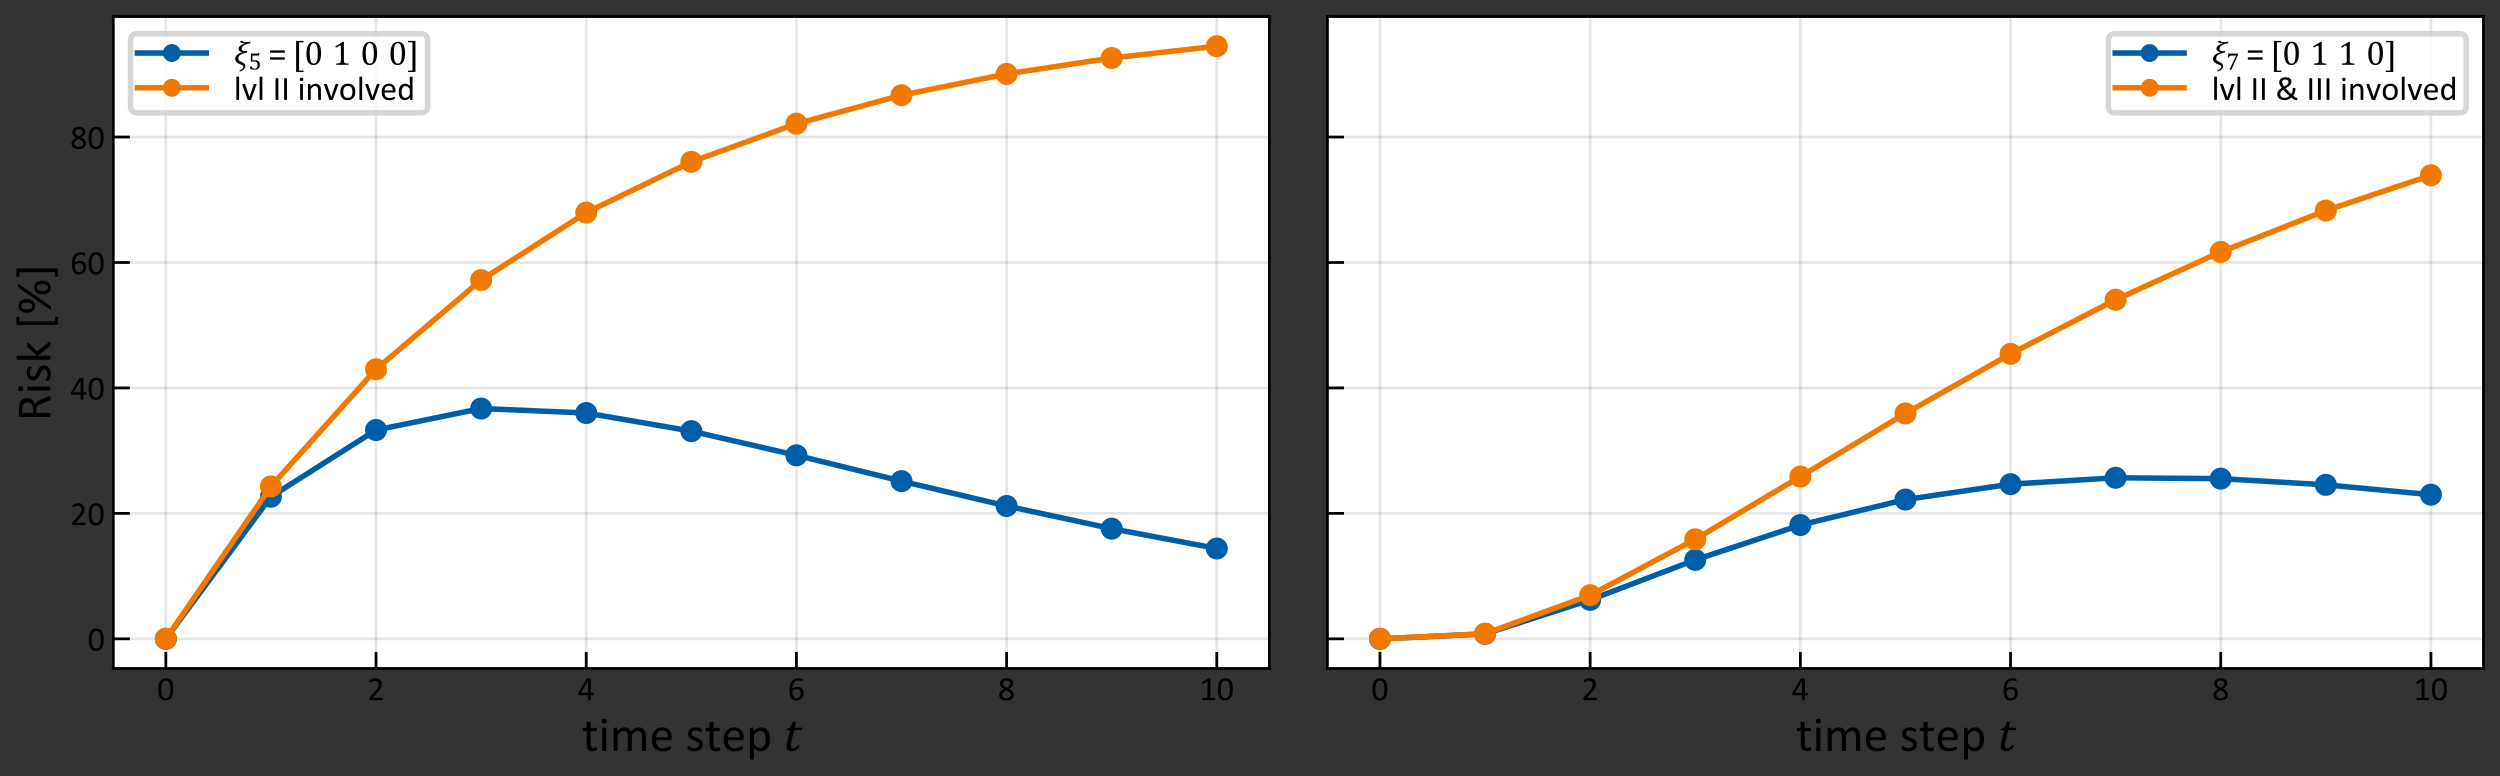 <?xml version="1.0" encoding="utf-8" standalone="no"?>
<!DOCTYPE svg PUBLIC "-//W3C//DTD SVG 1.1//EN"
  "http://www.w3.org/Graphics/SVG/1.1/DTD/svg11.dtd">
<!-- Created with matplotlib (https://matplotlib.org/) -->
<svg height="140.852pt" version="1.1" viewBox="0 0 453.543 140.852" width="453.543pt" xmlns="http://www.w3.org/2000/svg" xmlns:xlink="http://www.w3.org/1999/xlink">
 <rect x="0" y="0" width="453.543" height="140.852" fill="#333333" stroke="none"/>
 <defs>
  <style type="text/css">*{stroke-linecap:butt;stroke-linejoin:round;}</style>
 </defs>
 <g id="figure_1">
  <g id="patch_1">
   <path d="M 0 140.852 
L 453.543 140.852 
L 453.543 0 
L 0 0 
z
" style="fill:none;"/>
  </g>
  <g id="axes_1">
   <g id="patch_2">
    <path d="M 20.554 121.271 
L 230.28 121.271 
L 230.28 3 
L 20.554 3 
z
" style="fill:#ffffff;"/>
   </g>
   <g id="matplotlib.axis_1">
    <g id="xtick_1">
     <g id="line2d_1">
      <path clip-path="url(#pf83515e33c)" d="M 30.087 121.271 
L 30.087 3 
" style="fill:none;stroke:#000000;stroke-linecap:square;stroke-opacity:0.1;stroke-width:0.5;"/>
     </g>
     <g id="line2d_2">
      <defs>
       <path d="M 0 0 
L 0 -3 
" id="mf9f9d52742" style="stroke:#000000;stroke-width:0.5;"/>
      </defs>
      <g>
       <use style="stroke:#000000;stroke-width:0.5;" x="30.087" xlink:href="#mf9f9d52742" y="121.271"/>
      </g>
     </g>
     <g id="text_1">
      <!-- 0 -->
      <g transform="translate(28.504 127.019)scale(0.062 -0.062)">
       <defs>
        <path d="M 47.219 31.734 
Q 47.219 24.469 46.062 18.453 
Q 44.922 12.453 42.25 8.125 
Q 39.594 3.812 35.297 1.438 
Q 31 -0.922 24.703 -0.922 
Q 18.75 -0.922 14.672 1.203 
Q 10.594 3.328 8.094 7.453 
Q 5.609 11.578 4.562 17.609 
Q 3.516 23.641 3.516 31.453 
Q 3.516 38.672 4.688 44.703 
Q 5.859 50.734 8.5 55.047 
Q 11.141 59.375 15.438 61.734 
Q 19.734 64.109 25.984 64.109 
Q 31.984 64.109 36.062 61.984 
Q 40.141 59.859 42.625 55.734 
Q 45.125 51.609 46.172 45.578 
Q 47.219 39.547 47.219 31.734 
z
M 38.625 31.156 
Q 38.625 35.891 38.281 39.641 
Q 37.938 43.406 37.281 46.281 
Q 36.625 49.172 35.562 51.25 
Q 34.516 53.328 33.047 54.656 
Q 31.594 56 29.703 56.609 
Q 27.828 57.234 25.484 57.234 
Q 21.344 57.234 18.75 55.281 
Q 16.156 53.328 14.672 49.906 
Q 13.188 46.484 12.641 41.891 
Q 12.109 37.312 12.109 32.031 
Q 12.109 24.953 12.844 20 
Q 13.578 15.047 15.156 11.922 
Q 16.75 8.797 19.219 7.375 
Q 21.688 5.953 25.203 5.953 
Q 27.938 5.953 30 6.828 
Q 32.078 7.719 33.562 9.344 
Q 35.062 10.984 36.031 13.281 
Q 37.016 15.578 37.594 18.359 
Q 38.188 21.141 38.406 24.391 
Q 38.625 27.641 38.625 31.156 
z
" id="Calibri-48"/>
       </defs>
       <use xlink:href="#Calibri-48"/>
      </g>
     </g>
    </g>
    <g id="xtick_2">
     <g id="line2d_3">
      <path clip-path="url(#pf83515e33c)" d="M 68.219 121.271 
L 68.219 3 
" style="fill:none;stroke:#000000;stroke-linecap:square;stroke-opacity:0.1;stroke-width:0.5;"/>
     </g>
     <g id="line2d_4">
      <g>
       <use style="stroke:#000000;stroke-width:0.5;" x="68.219" xlink:href="#mf9f9d52742" y="121.271"/>
      </g>
     </g>
     <g id="text_2">
      <!-- 2 -->
      <g transform="translate(66.636 127.019)scale(0.062 -0.062)">
       <defs>
        <path d="M 45.125 3.609 
Q 45.125 2.734 45 2.047 
Q 44.875 1.375 44.656 0.906 
Q 44.438 0.438 44.062 0.219 
Q 43.703 0 43.266 0 
L 8.344 0 
Q 7.672 0 7.156 0.172 
Q 6.641 0.344 6.266 0.734 
Q 5.906 1.125 5.734 1.859 
Q 5.562 2.594 5.562 3.656 
Q 5.562 4.641 5.641 5.375 
Q 5.719 6.109 5.953 6.672 
Q 6.203 7.234 6.562 7.781 
Q 6.938 8.344 7.516 8.984 
L 19.781 21.969 
Q 24.031 26.469 26.594 30.031 
Q 29.156 33.594 30.547 36.516 
Q 31.938 39.453 32.375 41.844 
Q 32.812 44.234 32.812 46.344 
Q 32.812 48.438 32.125 50.312 
Q 31.453 52.203 30.156 53.609 
Q 28.859 55.031 26.906 55.859 
Q 24.953 56.688 22.406 56.688 
Q 19.438 56.688 17.062 55.859 
Q 14.703 55.031 12.922 54.047 
Q 11.141 53.078 9.938 52.25 
Q 8.734 51.422 8.156 51.422 
Q 7.812 51.422 7.547 51.609 
Q 7.281 51.812 7.109 52.25 
Q 6.938 52.688 6.828 53.422 
Q 6.734 54.156 6.734 55.172 
Q 6.734 55.906 6.781 56.438 
Q 6.844 56.984 6.953 57.375 
Q 7.078 57.766 7.266 58.109 
Q 7.469 58.453 8.047 58.953 
Q 8.641 59.469 10.078 60.344 
Q 11.531 61.234 13.703 62.078 
Q 15.875 62.938 18.484 63.516 
Q 21.094 64.109 23.969 64.109 
Q 28.562 64.109 32 62.812 
Q 35.453 61.531 37.719 59.281 
Q 39.984 57.031 41.109 54.047 
Q 42.234 51.078 42.234 47.703 
Q 42.234 44.672 41.688 41.672 
Q 41.156 38.672 39.422 35.172 
Q 37.703 31.688 34.422 27.406 
Q 31.156 23.141 25.734 17.578 
L 15.719 7.125 
L 43.219 7.125 
Q 43.609 7.125 43.969 6.906 
Q 44.344 6.688 44.609 6.25 
Q 44.875 5.812 45 5.156 
Q 45.125 4.5 45.125 3.609 
z
" id="Calibri-50"/>
       </defs>
       <use xlink:href="#Calibri-50"/>
      </g>
     </g>
    </g>
    <g id="xtick_3">
     <g id="line2d_5">
      <path clip-path="url(#pf83515e33c)" d="M 106.351 121.271 
L 106.351 3 
" style="fill:none;stroke:#000000;stroke-linecap:square;stroke-opacity:0.1;stroke-width:0.5;"/>
     </g>
     <g id="line2d_6">
      <g>
       <use style="stroke:#000000;stroke-width:0.5;" x="106.351" xlink:href="#mf9f9d52742" y="121.271"/>
      </g>
     </g>
     <g id="text_3">
      <!-- 4 -->
      <g transform="translate(104.768 127.019)scale(0.062 -0.062)">
       <defs>
        <path d="M 47.797 17.969 
Q 47.797 16.359 47.312 15.422 
Q 46.828 14.5 45.953 14.5 
L 38.812 14.5 
L 38.812 1.219 
Q 38.812 0.828 38.609 0.562 
Q 38.422 0.297 37.938 0.094 
Q 37.453 -0.094 36.672 -0.188 
Q 35.891 -0.297 34.672 -0.297 
Q 33.5 -0.297 32.719 -0.188 
Q 31.938 -0.094 31.469 0.094 
Q 31 0.297 30.828 0.562 
Q 30.672 0.828 30.672 1.219 
L 30.672 14.5 
L 4.594 14.5 
Q 4 14.5 3.609 14.641 
Q 3.219 14.797 2.906 15.188 
Q 2.594 15.578 2.469 16.312 
Q 2.344 17.047 2.344 18.219 
Q 2.344 19.141 2.391 19.875 
Q 2.438 20.609 2.578 21.219 
Q 2.734 21.828 2.969 22.391 
Q 3.219 22.953 3.562 23.578 
L 26.312 61.969 
Q 26.562 62.359 27.016 62.641 
Q 27.484 62.938 28.219 63.125 
Q 28.953 63.328 30.031 63.406 
Q 31.109 63.484 32.562 63.484 
Q 34.188 63.484 35.375 63.359 
Q 36.578 63.234 37.297 63.031 
Q 38.031 62.844 38.422 62.516 
Q 38.812 62.203 38.812 61.766 
L 38.812 21.438 
L 45.953 21.438 
Q 46.781 21.438 47.281 20.578 
Q 47.797 19.734 47.797 17.969 
z
M 30.672 56.109 
L 30.562 56.109 
L 10.016 21.438 
L 30.672 21.438 
z
" id="Calibri-52"/>
       </defs>
       <use xlink:href="#Calibri-52"/>
      </g>
     </g>
    </g>
    <g id="xtick_4">
     <g id="line2d_7">
      <path clip-path="url(#pf83515e33c)" d="M 144.483 121.271 
L 144.483 3 
" style="fill:none;stroke:#000000;stroke-linecap:square;stroke-opacity:0.1;stroke-width:0.5;"/>
     </g>
     <g id="line2d_8">
      <g>
       <use style="stroke:#000000;stroke-width:0.5;" x="144.483" xlink:href="#mf9f9d52742" y="121.271"/>
      </g>
     </g>
     <g id="text_4">
      <!-- 6 -->
      <g transform="translate(142.9 127.019)scale(0.062 -0.062)">
       <defs>
        <path d="M 46.734 20.453 
Q 46.734 16.312 45.453 12.422 
Q 44.188 8.547 41.547 5.594 
Q 38.922 2.641 34.859 0.859 
Q 30.812 -0.922 25.297 -0.922 
Q 21.344 -0.922 18.312 0.047 
Q 15.281 1.031 13.031 2.828 
Q 10.797 4.641 9.297 7.266 
Q 7.812 9.906 6.906 13.281 
Q 6 16.656 5.609 20.656 
Q 5.219 24.656 5.219 29.25 
Q 5.219 33.297 5.656 37.453 
Q 6.109 41.609 7.219 45.453 
Q 8.344 49.312 10.266 52.703 
Q 12.203 56.109 15.109 58.625 
Q 18.016 61.141 22.062 62.594 
Q 26.125 64.062 31.5 64.062 
Q 33.297 64.062 35.156 63.844 
Q 37.016 63.625 38.578 63.25 
Q 40.141 62.891 41.203 62.453 
Q 42.281 62.016 42.625 61.734 
Q 42.969 61.469 43.141 61.156 
Q 43.312 60.844 43.406 60.469 
Q 43.5 60.109 43.547 59.641 
Q 43.609 59.188 43.609 58.5 
Q 43.609 57.625 43.578 56.984 
Q 43.562 56.344 43.391 55.953 
Q 43.219 55.562 42.938 55.359 
Q 42.672 55.172 42.234 55.172 
Q 41.703 55.172 40.766 55.516 
Q 39.844 55.859 38.516 56.266 
Q 37.203 56.688 35.328 57.031 
Q 33.453 57.375 30.953 57.375 
Q 26.422 57.375 23.141 55.516 
Q 19.875 53.656 17.797 50.531 
Q 15.719 47.406 14.719 43.281 
Q 13.719 39.156 13.578 34.672 
Q 14.844 35.406 16.422 36.125 
Q 18.016 36.859 19.891 37.438 
Q 21.781 38.031 23.875 38.391 
Q 25.984 38.766 28.375 38.766 
Q 33.5 38.766 37.016 37.375 
Q 40.531 35.984 42.703 33.516 
Q 44.875 31.062 45.797 27.703 
Q 46.734 24.359 46.734 20.453 
z
M 38.234 19.672 
Q 38.234 22.516 37.672 24.828 
Q 37.109 27.156 35.781 28.766 
Q 34.469 30.375 32.266 31.25 
Q 30.078 32.125 26.859 32.125 
Q 25.047 32.125 23.234 31.812 
Q 21.438 31.5 19.75 30.938 
Q 18.062 30.375 16.516 29.609 
Q 14.984 28.859 13.719 27.984 
Q 13.719 21.688 14.516 17.438 
Q 15.328 13.188 16.859 10.625 
Q 18.406 8.062 20.703 6.953 
Q 23 5.859 26.078 5.859 
Q 29.203 5.859 31.5 7.031 
Q 33.797 8.203 35.297 10.172 
Q 36.812 12.156 37.516 14.625 
Q 38.234 17.094 38.234 19.672 
z
" id="Calibri-54"/>
       </defs>
       <use xlink:href="#Calibri-54"/>
      </g>
     </g>
    </g>
    <g id="xtick_5">
     <g id="line2d_9">
      <path clip-path="url(#pf83515e33c)" d="M 182.615 121.271 
L 182.615 3 
" style="fill:none;stroke:#000000;stroke-linecap:square;stroke-opacity:0.1;stroke-width:0.5;"/>
     </g>
     <g id="line2d_10">
      <g>
       <use style="stroke:#000000;stroke-width:0.5;" x="182.615" xlink:href="#mf9f9d52742" y="121.271"/>
      </g>
     </g>
     <g id="text_5">
      <!-- 8 -->
      <g transform="translate(181.032 127.019)scale(0.062 -0.062)">
       <defs>
        <path d="M 46.578 16.219 
Q 46.578 12.109 45.109 8.906 
Q 43.656 5.719 40.891 3.516 
Q 38.141 1.312 34.078 0.188 
Q 30.031 -0.922 24.812 -0.922 
Q 19.922 -0.922 16.062 0.094 
Q 12.203 1.125 9.516 3.125 
Q 6.844 5.125 5.422 8.047 
Q 4 10.984 4 14.75 
Q 4 17.719 4.969 20.203 
Q 5.953 22.703 7.781 24.797 
Q 9.625 26.906 12.297 28.734 
Q 14.984 30.562 18.359 32.234 
Q 15.438 33.734 13.188 35.422 
Q 10.938 37.109 9.375 39.078 
Q 7.812 41.062 7 43.312 
Q 6.203 45.562 6.203 48.188 
Q 6.203 51.516 7.391 54.422 
Q 8.594 57.328 11 59.469 
Q 13.422 61.625 17.156 62.859 
Q 20.906 64.109 25.875 64.109 
Q 30.672 64.109 34.156 62.953 
Q 37.641 61.812 39.906 59.828 
Q 42.188 57.859 43.266 55.172 
Q 44.344 52.484 44.344 49.422 
Q 44.344 46.922 43.531 44.625 
Q 42.719 42.328 41.156 40.281 
Q 39.594 38.234 37.328 36.453 
Q 35.062 34.672 32.125 33.109 
Q 35.594 31.391 38.297 29.578 
Q 41.016 27.781 42.844 25.703 
Q 44.672 23.641 45.625 21.312 
Q 46.578 19 46.578 16.219 
z
M 36.031 48.641 
Q 36.031 50.688 35.328 52.344 
Q 34.625 54 33.25 55.172 
Q 31.891 56.344 29.859 56.953 
Q 27.828 57.562 25.25 57.562 
Q 19.969 57.562 17.25 55.172 
Q 14.547 52.781 14.547 48.641 
Q 14.547 46.734 15.203 45.094 
Q 15.875 43.453 17.266 41.984 
Q 18.656 40.531 20.781 39.141 
Q 22.906 37.75 25.828 36.234 
Q 30.766 38.766 33.391 41.844 
Q 36.031 44.922 36.031 48.641 
z
M 38.094 15.328 
Q 38.094 17.578 37.25 19.406 
Q 36.422 21.234 34.734 22.828 
Q 33.062 24.422 30.547 25.906 
Q 28.031 27.391 24.703 29 
Q 21.625 27.484 19.312 25.969 
Q 17 24.469 15.5 22.844 
Q 14.016 21.234 13.25 19.453 
Q 12.5 17.672 12.5 15.531 
Q 12.5 10.797 15.75 8.203 
Q 19 5.609 25.438 5.609 
Q 31.688 5.609 34.891 8.219 
Q 38.094 10.844 38.094 15.328 
z
" id="Calibri-56"/>
       </defs>
       <use xlink:href="#Calibri-56"/>
      </g>
     </g>
    </g>
    <g id="xtick_6">
     <g id="line2d_11">
      <path clip-path="url(#pf83515e33c)" d="M 220.747 121.271 
L 220.747 3 
" style="fill:none;stroke:#000000;stroke-linecap:square;stroke-opacity:0.1;stroke-width:0.5;"/>
     </g>
     <g id="line2d_12">
      <g>
       <use style="stroke:#000000;stroke-width:0.5;" x="220.747" xlink:href="#mf9f9d52742" y="121.271"/>
      </g>
     </g>
     <g id="text_6">
      <!-- 10 -->
      <g transform="translate(217.582 127.019)scale(0.062 -0.062)">
       <defs>
        <path d="M 45.266 3.328 
Q 45.266 2.391 45.109 1.75 
Q 44.969 1.125 44.719 0.734 
Q 44.484 0.344 44.156 0.172 
Q 43.844 0 43.5 0 
L 10.5 0 
Q 10.156 0 9.859 0.172 
Q 9.578 0.344 9.297 0.734 
Q 9.031 1.125 8.875 1.75 
Q 8.734 2.391 8.734 3.328 
Q 8.734 4.203 8.875 4.828 
Q 9.031 5.469 9.25 5.875 
Q 9.469 6.297 9.781 6.516 
Q 10.109 6.734 10.5 6.734 
L 23.688 6.734 
L 23.688 54.781 
L 11.469 47.516 
Q 10.547 47.016 9.984 46.922 
Q 9.422 46.828 9.078 47.141 
Q 8.734 47.469 8.609 48.188 
Q 8.5 48.922 8.5 50.047 
Q 8.5 50.875 8.562 51.453 
Q 8.641 52.047 8.781 52.438 
Q 8.938 52.828 9.203 53.125 
Q 9.469 53.422 9.906 53.719 
L 24.469 63.031 
Q 24.656 63.188 24.953 63.281 
Q 25.25 63.375 25.688 63.469 
Q 26.125 63.578 26.703 63.594 
Q 27.297 63.625 28.172 63.625 
Q 29.344 63.625 30.125 63.516 
Q 30.906 63.422 31.344 63.25 
Q 31.781 63.094 31.922 62.812 
Q 32.078 62.547 32.078 62.25 
L 32.078 6.734 
L 43.5 6.734 
Q 43.891 6.734 44.234 6.516 
Q 44.578 6.297 44.797 5.875 
Q 45.016 5.469 45.141 4.828 
Q 45.266 4.203 45.266 3.328 
z
" id="Calibri-49"/>
       </defs>
       <use xlink:href="#Calibri-49"/>
       <use x="50.684" xlink:href="#Calibri-48"/>
      </g>
     </g>
    </g>
    <g id="text_7">
     <!-- time step $t$ -->
     <g transform="translate(105.572 136.232)scale(0.09 -0.09)">
      <defs>
       <path d="M 30.328 4.438 
Q 30.328 3.031 30.125 2.203 
Q 29.938 1.375 29.547 0.984 
Q 29.156 0.594 28.375 0.25 
Q 27.594 -0.094 26.594 -0.312 
Q 25.594 -0.531 24.469 -0.672 
Q 23.344 -0.828 22.219 -0.828 
Q 18.797 -0.828 16.359 0.078 
Q 13.922 0.984 12.359 2.812 
Q 10.797 4.641 10.078 7.438 
Q 9.375 10.25 9.375 14.062 
L 9.375 39.75 
L 3.219 39.75 
Q 2.484 39.75 2.047 40.531 
Q 1.609 41.312 1.609 43.062 
Q 1.609 44 1.734 44.625 
Q 1.859 45.266 2.047 45.672 
Q 2.25 46.094 2.562 46.266 
Q 2.875 46.438 3.266 46.438 
L 9.375 46.438 
L 9.375 56.891 
Q 9.375 57.234 9.547 57.516 
Q 9.719 57.812 10.172 58.031 
Q 10.641 58.25 11.422 58.344 
Q 12.203 58.453 13.375 58.453 
Q 14.594 58.453 15.375 58.344 
Q 16.156 58.25 16.594 58.031 
Q 17.047 57.812 17.234 57.516 
Q 17.438 57.234 17.438 56.891 
L 17.438 46.438 
L 28.719 46.438 
Q 29.109 46.438 29.391 46.266 
Q 29.688 46.094 29.906 45.672 
Q 30.125 45.266 30.219 44.625 
Q 30.328 44 30.328 43.062 
Q 30.328 41.312 29.875 40.531 
Q 29.438 39.75 28.719 39.75 
L 17.438 39.75 
L 17.438 15.234 
Q 17.438 10.688 18.781 8.375 
Q 20.125 6.062 23.578 6.062 
Q 24.703 6.062 25.578 6.281 
Q 26.469 6.5 27.141 6.734 
Q 27.828 6.984 28.312 7.203 
Q 28.812 7.422 29.203 7.422 
Q 29.438 7.422 29.656 7.297 
Q 29.891 7.172 30 6.828 
Q 30.125 6.5 30.219 5.906 
Q 30.328 5.328 30.328 4.438 
z
" id="Calibri-116"/>
       <path d="M 15.531 1.219 
Q 15.531 0.828 15.328 0.562 
Q 15.141 0.297 14.703 0.094 
Q 14.266 -0.094 13.484 -0.188 
Q 12.703 -0.297 11.469 -0.297 
Q 10.297 -0.297 9.516 -0.188 
Q 8.734 -0.094 8.266 0.094 
Q 7.812 0.297 7.641 0.562 
Q 7.469 0.828 7.469 1.219 
L 7.469 45.172 
Q 7.469 45.516 7.641 45.797 
Q 7.812 46.094 8.266 46.281 
Q 8.734 46.484 9.516 46.578 
Q 10.297 46.688 11.469 46.688 
Q 12.703 46.688 13.484 46.578 
Q 14.266 46.484 14.703 46.281 
Q 15.141 46.094 15.328 45.797 
Q 15.531 45.516 15.531 45.172 
z
M 16.453 60.016 
Q 16.453 57.172 15.375 56.141 
Q 14.312 55.125 11.422 55.125 
Q 8.594 55.125 7.547 56.125 
Q 6.5 57.125 6.5 59.906 
Q 6.5 62.75 7.562 63.766 
Q 8.641 64.797 11.531 64.797 
Q 14.359 64.797 15.406 63.797 
Q 16.453 62.797 16.453 60.016 
z
" id="Calibri-105"/>
       <path d="M 72.656 1.219 
Q 72.656 0.828 72.453 0.562 
Q 72.266 0.297 71.828 0.094 
Q 71.391 -0.094 70.609 -0.188 
Q 69.828 -0.297 68.656 -0.297 
Q 67.438 -0.297 66.656 -0.188 
Q 65.875 -0.094 65.406 0.094 
Q 64.938 0.297 64.734 0.562 
Q 64.547 0.828 64.547 1.219 
L 64.547 27.938 
Q 64.547 30.719 64.062 33 
Q 63.578 35.297 62.5 36.953 
Q 61.422 38.625 59.766 39.5 
Q 58.109 40.375 55.859 40.375 
Q 53.078 40.375 50.266 38.219 
Q 47.469 36.078 44.094 31.938 
L 44.094 1.219 
Q 44.094 0.828 43.891 0.562 
Q 43.703 0.297 43.234 0.094 
Q 42.781 -0.094 42 -0.188 
Q 41.219 -0.297 40.047 -0.297 
Q 38.922 -0.297 38.109 -0.188 
Q 37.312 -0.094 36.844 0.094 
Q 36.375 0.297 36.203 0.562 
Q 36.031 0.828 36.031 1.219 
L 36.031 27.938 
Q 36.031 30.719 35.5 33 
Q 34.969 35.297 33.891 36.953 
Q 32.812 38.625 31.172 39.5 
Q 29.547 40.375 27.297 40.375 
Q 24.516 40.375 21.672 38.219 
Q 18.844 36.078 15.531 31.938 
L 15.531 1.219 
Q 15.531 0.828 15.328 0.562 
Q 15.141 0.297 14.703 0.094 
Q 14.266 -0.094 13.484 -0.188 
Q 12.703 -0.297 11.469 -0.297 
Q 10.297 -0.297 9.516 -0.188 
Q 8.734 -0.094 8.266 0.094 
Q 7.812 0.297 7.641 0.562 
Q 7.469 0.828 7.469 1.219 
L 7.469 45.172 
Q 7.469 45.562 7.609 45.828 
Q 7.766 46.094 8.203 46.312 
Q 8.641 46.531 9.328 46.609 
Q 10.016 46.688 11.141 46.688 
Q 12.203 46.688 12.906 46.609 
Q 13.625 46.531 14.016 46.312 
Q 14.406 46.094 14.578 45.828 
Q 14.75 45.562 14.75 45.172 
L 14.75 39.359 
Q 18.453 43.5 21.938 45.422 
Q 25.438 47.359 29 47.359 
Q 31.734 47.359 33.906 46.719 
Q 36.078 46.094 37.734 44.938 
Q 39.406 43.797 40.578 42.203 
Q 41.75 40.625 42.531 38.672 
Q 44.734 41.062 46.703 42.719 
Q 48.688 44.391 50.516 45.406 
Q 52.344 46.438 54.078 46.891 
Q 55.812 47.359 57.562 47.359 
Q 61.812 47.359 64.688 45.875 
Q 67.578 44.391 69.359 41.891 
Q 71.141 39.406 71.891 36.062 
Q 72.656 32.719 72.656 29 
z
" id="Calibri-109"/>
       <path d="M 44.969 25.094 
Q 44.969 23.188 44.016 22.375 
Q 43.062 21.578 41.844 21.578 
L 13.031 21.578 
Q 13.031 17.922 13.766 14.984 
Q 14.5 12.062 16.203 9.953 
Q 17.922 7.859 20.656 6.734 
Q 23.391 5.609 27.344 5.609 
Q 30.469 5.609 32.906 6.125 
Q 35.359 6.641 37.141 7.266 
Q 38.922 7.906 40.062 8.422 
Q 41.219 8.938 41.797 8.938 
Q 42.141 8.938 42.406 8.766 
Q 42.672 8.594 42.812 8.25 
Q 42.969 7.906 43.031 7.297 
Q 43.109 6.688 43.109 5.812 
Q 43.109 5.172 43.062 4.703 
Q 43.016 4.25 42.938 3.875 
Q 42.875 3.516 42.703 3.219 
Q 42.531 2.938 42.266 2.656 
Q 42 2.391 40.672 1.781 
Q 39.359 1.172 37.25 0.578 
Q 35.156 0 32.391 -0.453 
Q 29.641 -0.922 26.516 -0.922 
Q 21.094 -0.922 17.016 0.578 
Q 12.938 2.094 10.156 5.078 
Q 7.375 8.062 5.953 12.547 
Q 4.547 17.047 4.547 23 
Q 4.547 28.656 6 33.172 
Q 7.469 37.703 10.219 40.844 
Q 12.984 44 16.891 45.672 
Q 20.797 47.359 25.641 47.359 
Q 30.812 47.359 34.453 45.703 
Q 38.094 44.047 40.438 41.234 
Q 42.781 38.422 43.875 34.641 
Q 44.969 30.859 44.969 26.562 
z
M 36.859 27.484 
Q 37.016 33.844 34.062 37.453 
Q 31.109 41.062 25.297 41.062 
Q 22.312 41.062 20.062 39.938 
Q 17.828 38.812 16.312 36.953 
Q 14.797 35.109 13.969 32.641 
Q 13.141 30.172 13.031 27.484 
z
" id="Calibri-101"/>
       <path id="Calibri-32"/>
       <path d="M 35.062 13.188 
Q 35.062 9.812 33.812 7.172 
Q 32.562 4.547 30.266 2.734 
Q 27.984 0.922 24.797 0 
Q 21.625 -0.922 17.828 -0.922 
Q 15.484 -0.922 13.359 -0.562 
Q 11.234 -0.203 9.547 0.359 
Q 7.859 0.922 6.688 1.531 
Q 5.516 2.156 4.969 2.641 
Q 4.438 3.125 4.188 4 
Q 3.953 4.891 3.953 6.391 
Q 3.953 7.328 4.047 7.953 
Q 4.156 8.594 4.297 8.984 
Q 4.438 9.375 4.703 9.547 
Q 4.984 9.719 5.328 9.719 
Q 5.859 9.719 6.906 9.062 
Q 7.953 8.406 9.484 7.625 
Q 11.031 6.844 13.125 6.172 
Q 15.234 5.516 17.969 5.516 
Q 20.016 5.516 21.672 5.953 
Q 23.344 6.391 24.562 7.25 
Q 25.781 8.109 26.438 9.422 
Q 27.094 10.75 27.094 12.547 
Q 27.094 14.406 26.141 15.672 
Q 25.203 16.938 23.641 17.906 
Q 22.078 18.891 20.125 19.641 
Q 18.172 20.406 16.094 21.234 
Q 14.016 22.078 12.031 23.125 
Q 10.062 24.172 8.5 25.688 
Q 6.938 27.203 5.984 29.297 
Q 5.031 31.391 5.031 34.328 
Q 5.031 36.922 6.031 39.281 
Q 7.031 41.656 9.031 43.438 
Q 11.031 45.219 14.031 46.281 
Q 17.047 47.359 21.047 47.359 
Q 22.797 47.359 24.547 47.062 
Q 26.312 46.781 27.734 46.344 
Q 29.156 45.906 30.156 45.391 
Q 31.156 44.875 31.656 44.484 
Q 32.172 44.094 32.344 43.797 
Q 32.516 43.5 32.594 43.141 
Q 32.672 42.781 32.734 42.234 
Q 32.812 41.703 32.812 40.922 
Q 32.812 40.094 32.734 39.484 
Q 32.672 38.875 32.5 38.484 
Q 32.328 38.094 32.078 37.922 
Q 31.844 37.75 31.547 37.75 
Q 31.109 37.75 30.266 38.281 
Q 29.438 38.812 28.125 39.422 
Q 26.812 40.047 25.031 40.578 
Q 23.25 41.109 20.953 41.109 
Q 18.891 41.109 17.328 40.641 
Q 15.766 40.188 14.766 39.328 
Q 13.766 38.484 13.25 37.312 
Q 12.75 36.141 12.75 34.766 
Q 12.75 32.859 13.719 31.562 
Q 14.703 30.281 16.266 29.297 
Q 17.828 28.328 19.828 27.547 
Q 21.828 26.766 23.906 25.922 
Q 25.984 25.094 28 24.062 
Q 30.031 23.047 31.594 21.578 
Q 33.156 20.125 34.109 18.062 
Q 35.062 16.016 35.062 13.188 
z
" id="Calibri-115"/>
       <path d="M 47.906 23.875 
Q 47.906 18.109 46.656 13.516 
Q 45.406 8.938 42.984 5.734 
Q 40.578 2.547 37.016 0.812 
Q 33.453 -0.922 28.859 -0.922 
Q 26.906 -0.922 25.234 -0.531 
Q 23.578 -0.141 21.984 0.688 
Q 20.406 1.516 18.844 2.781 
Q 17.281 4.047 15.531 5.766 
L 15.531 -16.219 
Q 15.531 -16.609 15.328 -16.891 
Q 15.141 -17.188 14.703 -17.375 
Q 14.266 -17.578 13.484 -17.672 
Q 12.703 -17.781 11.469 -17.781 
Q 10.297 -17.781 9.516 -17.672 
Q 8.734 -17.578 8.266 -17.375 
Q 7.812 -17.188 7.641 -16.891 
Q 7.469 -16.609 7.469 -16.219 
L 7.469 45.172 
Q 7.469 45.609 7.609 45.875 
Q 7.766 46.141 8.203 46.328 
Q 8.641 46.531 9.328 46.609 
Q 10.016 46.688 10.984 46.688 
Q 12.016 46.688 12.672 46.609 
Q 13.328 46.531 13.766 46.328 
Q 14.203 46.141 14.375 45.875 
Q 14.547 45.609 14.547 45.172 
L 14.547 39.266 
Q 16.547 41.312 18.406 42.828 
Q 20.266 44.344 22.141 45.344 
Q 24.031 46.344 26 46.844 
Q 27.984 47.359 30.172 47.359 
Q 34.969 47.359 38.328 45.5 
Q 41.703 43.656 43.828 40.422 
Q 45.953 37.203 46.922 32.922 
Q 47.906 28.656 47.906 23.875 
z
M 39.406 22.953 
Q 39.406 26.312 38.891 29.469 
Q 38.375 32.625 37.125 35.062 
Q 35.891 37.5 33.781 38.969 
Q 31.688 40.438 28.562 40.438 
Q 27 40.438 25.484 39.969 
Q 23.969 39.5 22.406 38.5 
Q 20.844 37.5 19.141 35.859 
Q 17.438 34.234 15.531 31.844 
L 15.531 14.359 
Q 18.844 10.297 21.828 8.141 
Q 24.812 6 28.078 6 
Q 31.109 6 33.281 7.469 
Q 35.453 8.938 36.797 11.375 
Q 38.141 13.812 38.766 16.844 
Q 39.406 19.875 39.406 22.953 
z
" id="Calibri-112"/>
       <path d="M 32.953 8.984 
Q 28.953 4.156 25.047 1.688 
Q 21.141 -0.781 16.75 -0.781 
Q 11.578 -0.781 9.031 1.859 
Q 6.5 4.5 6.5 9.516 
Q 6.5 12.594 7.375 16.406 
L 13.422 41.75 
L 6.156 41.75 
L 6.688 44.234 
Q 9.578 44.578 11.25 45.484 
Q 12.938 46.391 14.078 47.875 
Q 15.234 49.359 16.203 51.75 
Q 17.188 54.156 18.656 58.734 
L 25.391 58.734 
L 22.703 46.688 
L 38.188 46.688 
L 37.109 41.75 
L 21.578 41.75 
L 16.891 22.797 
Q 14.938 14.891 14.938 10.984 
Q 14.938 8.016 16.234 6.469 
Q 17.531 4.938 20.016 4.938 
Q 22.266 4.938 24.734 6.672 
Q 27.203 8.406 30.125 11.922 
z
" id="Cambria-Italic-116"/>
      </defs>
      <use transform="translate(0 0.203)" xlink:href="#Calibri-116"/>
      <use transform="translate(33.496 0.203)" xlink:href="#Calibri-105"/>
      <use transform="translate(56.445 0.203)" xlink:href="#Calibri-109"/>
      <use transform="translate(136.328 0.203)" xlink:href="#Calibri-101"/>
      <use transform="translate(186.084 0.203)" xlink:href="#Calibri-32"/>
      <use transform="translate(208.691 0.203)" xlink:href="#Calibri-115"/>
      <use transform="translate(247.803 0.203)" xlink:href="#Calibri-116"/>
      <use transform="translate(281.299 0.203)" xlink:href="#Calibri-101"/>
      <use transform="translate(331.055 0.203)" xlink:href="#Calibri-112"/>
      <use transform="translate(383.594 0.203)" xlink:href="#Calibri-32"/>
      <use transform="translate(406.201 0.203)" xlink:href="#Cambria-Italic-116"/>
     </g>
    </g>
   </g>
   <g id="matplotlib.axis_2">
    <g id="ytick_1">
     <g id="line2d_13">
      <path clip-path="url(#pf83515e33c)" d="M 20.554 115.895 
L 230.28 115.895 
" style="fill:none;stroke:#000000;stroke-linecap:square;stroke-opacity:0.1;stroke-width:0.5;"/>
     </g>
     <g id="line2d_14">
      <defs>
       <path d="M 0 0 
L 3 0 
" id="m951e5a70b5" style="stroke:#000000;stroke-width:0.5;"/>
      </defs>
      <g>
       <use style="stroke:#000000;stroke-width:0.5;" x="20.554" xlink:href="#m951e5a70b5" y="115.895"/>
      </g>
     </g>
     <g id="text_8">
      <!-- 0 -->
      <g transform="translate(15.888 118.019)scale(0.062 -0.062)">
       <use xlink:href="#Calibri-48"/>
      </g>
     </g>
    </g>
    <g id="ytick_2">
     <g id="line2d_15">
      <path clip-path="url(#pf83515e33c)" d="M 20.554 93.137 
L 230.28 93.137 
" style="fill:none;stroke:#000000;stroke-linecap:square;stroke-opacity:0.1;stroke-width:0.5;"/>
     </g>
     <g id="line2d_16">
      <g>
       <use style="stroke:#000000;stroke-width:0.5;" x="20.554" xlink:href="#m951e5a70b5" y="93.137"/>
      </g>
     </g>
     <g id="text_9">
      <!-- 20 -->
      <g transform="translate(12.722 95.261)scale(0.062 -0.062)">
       <use xlink:href="#Calibri-50"/>
       <use x="50.684" xlink:href="#Calibri-48"/>
      </g>
     </g>
    </g>
    <g id="ytick_3">
     <g id="line2d_17">
      <path clip-path="url(#pf83515e33c)" d="M 20.554 70.378 
L 230.28 70.378 
" style="fill:none;stroke:#000000;stroke-linecap:square;stroke-opacity:0.1;stroke-width:0.5;"/>
     </g>
     <g id="line2d_18">
      <g>
       <use style="stroke:#000000;stroke-width:0.5;" x="20.554" xlink:href="#m951e5a70b5" y="70.378"/>
      </g>
     </g>
     <g id="text_10">
      <!-- 40 -->
      <g transform="translate(12.722 72.502)scale(0.062 -0.062)">
       <use xlink:href="#Calibri-52"/>
       <use x="50.684" xlink:href="#Calibri-48"/>
      </g>
     </g>
    </g>
    <g id="ytick_4">
     <g id="line2d_19">
      <path clip-path="url(#pf83515e33c)" d="M 20.554 47.62 
L 230.28 47.62 
" style="fill:none;stroke:#000000;stroke-linecap:square;stroke-opacity:0.1;stroke-width:0.5;"/>
     </g>
     <g id="line2d_20">
      <g>
       <use style="stroke:#000000;stroke-width:0.5;" x="20.554" xlink:href="#m951e5a70b5" y="47.62"/>
      </g>
     </g>
     <g id="text_11">
      <!-- 60 -->
      <g transform="translate(12.722 49.744)scale(0.062 -0.062)">
       <use xlink:href="#Calibri-54"/>
       <use x="50.684" xlink:href="#Calibri-48"/>
      </g>
     </g>
    </g>
    <g id="ytick_5">
     <g id="line2d_21">
      <path clip-path="url(#pf83515e33c)" d="M 20.554 24.861 
L 230.28 24.861 
" style="fill:none;stroke:#000000;stroke-linecap:square;stroke-opacity:0.1;stroke-width:0.5;"/>
     </g>
     <g id="line2d_22">
      <g>
       <use style="stroke:#000000;stroke-width:0.5;" x="20.554" xlink:href="#m951e5a70b5" y="24.861"/>
      </g>
     </g>
     <g id="text_12">
      <!-- 80 -->
      <g transform="translate(12.722 26.985)scale(0.062 -0.062)">
       <use xlink:href="#Calibri-56"/>
       <use x="50.684" xlink:href="#Calibri-48"/>
      </g>
     </g>
    </g>
    <g id="text_13">
     <!-- Risk [%] -->
     <g transform="translate(9.122 76.412)rotate(-90)scale(0.09 -0.09)">
      <defs>
       <path d="M 50.531 1.266 
Q 50.531 0.875 50.391 0.578 
Q 50.25 0.297 49.75 0.094 
Q 49.266 -0.094 48.391 -0.188 
Q 47.516 -0.297 46.047 -0.297 
Q 44.781 -0.297 43.969 -0.188 
Q 43.172 -0.094 42.672 0.125 
Q 42.188 0.344 41.922 0.734 
Q 41.656 1.125 41.453 1.703 
L 35.641 16.609 
Q 34.625 19.141 33.516 21.266 
Q 32.422 23.391 30.906 24.922 
Q 29.391 26.469 27.344 27.312 
Q 25.297 28.172 22.406 28.172 
L 16.797 28.172 
L 16.797 1.266 
Q 16.797 0.875 16.578 0.578 
Q 16.359 0.297 15.891 0.125 
Q 15.438 -0.047 14.625 -0.172 
Q 13.812 -0.297 12.594 -0.297 
Q 11.375 -0.297 10.562 -0.172 
Q 9.766 -0.047 9.281 0.125 
Q 8.797 0.297 8.594 0.578 
Q 8.406 0.875 8.406 1.266 
L 8.406 59.766 
Q 8.406 61.672 9.406 62.422 
Q 10.406 63.188 11.531 63.188 
L 24.953 63.188 
Q 27.344 63.188 28.922 63.062 
Q 30.516 62.938 31.781 62.797 
Q 35.453 62.156 38.25 60.781 
Q 41.062 59.422 42.969 57.312 
Q 44.875 55.219 45.828 52.516 
Q 46.781 49.812 46.781 46.531 
Q 46.781 43.359 45.922 40.844 
Q 45.062 38.328 43.453 36.391 
Q 41.844 34.469 39.594 33.047 
Q 37.359 31.641 34.578 30.672 
Q 36.141 29.984 37.406 28.922 
Q 38.672 27.875 39.766 26.406 
Q 40.875 24.953 41.844 23.047 
Q 42.828 21.141 43.797 18.75 
L 49.469 4.828 
Q 50.141 3.078 50.328 2.359 
Q 50.531 1.656 50.531 1.266 
z
M 37.891 45.656 
Q 37.891 49.359 36.234 51.922 
Q 34.578 54.5 30.672 55.609 
Q 29.438 55.953 27.906 56.094 
Q 26.375 56.25 23.875 56.25 
L 16.797 56.25 
L 16.797 34.969 
L 25 34.969 
Q 28.328 34.969 30.734 35.766 
Q 33.156 36.578 34.766 38.016 
Q 36.375 39.453 37.125 41.406 
Q 37.891 43.359 37.891 45.656 
z
" id="Calibri-82"/>
       <path d="M 43.562 1.266 
Q 43.562 0.875 43.359 0.578 
Q 43.172 0.297 42.703 0.094 
Q 42.234 -0.094 41.406 -0.188 
Q 40.578 -0.297 39.312 -0.297 
Q 37.984 -0.297 37.125 -0.219 
Q 36.281 -0.141 35.688 0.031 
Q 35.109 0.203 34.734 0.516 
Q 34.375 0.828 34.078 1.266 
L 15.531 25.594 
L 15.531 1.219 
Q 15.531 0.828 15.328 0.562 
Q 15.141 0.297 14.703 0.094 
Q 14.266 -0.094 13.484 -0.188 
Q 12.703 -0.297 11.469 -0.297 
Q 10.297 -0.297 9.516 -0.188 
Q 8.734 -0.094 8.266 0.094 
Q 7.812 0.297 7.641 0.562 
Q 7.469 0.828 7.469 1.219 
L 7.469 66.453 
Q 7.469 66.844 7.641 67.141 
Q 7.812 67.438 8.266 67.625 
Q 8.734 67.828 9.516 67.922 
Q 10.297 68.016 11.469 68.016 
Q 12.703 68.016 13.484 67.922 
Q 14.266 67.828 14.703 67.625 
Q 15.141 67.438 15.328 67.141 
Q 15.531 66.844 15.531 66.453 
L 15.531 26.703 
L 32.125 44.969 
Q 32.516 45.453 32.953 45.766 
Q 33.406 46.094 34.016 46.312 
Q 34.625 46.531 35.453 46.609 
Q 36.281 46.688 37.453 46.688 
Q 38.672 46.688 39.5 46.609 
Q 40.328 46.531 40.844 46.359 
Q 41.359 46.188 41.578 45.922 
Q 41.797 45.656 41.797 45.219 
Q 41.797 44.625 41.469 44.031 
Q 41.156 43.453 40.438 42.672 
L 24.516 26.766 
L 42.391 3.562 
Q 43.016 2.734 43.281 2.219 
Q 43.562 1.703 43.562 1.266 
z
" id="Calibri-107"/>
       <path d="M 26.312 -12.703 
Q 26.312 -14.312 25.953 -14.969 
Q 25.594 -15.625 24.906 -15.625 
L 12.406 -15.625 
Q 11.812 -15.625 11.281 -15.453 
Q 10.75 -15.281 10.297 -14.891 
Q 9.859 -14.5 9.594 -13.844 
Q 9.328 -13.188 9.328 -12.203 
L 9.328 64.891 
Q 9.328 65.828 9.594 66.484 
Q 9.859 67.141 10.297 67.547 
Q 10.75 67.969 11.281 68.141 
Q 11.812 68.312 12.406 68.312 
L 24.906 68.312 
Q 25.203 68.312 25.469 68.156 
Q 25.734 68.016 25.922 67.625 
Q 26.125 67.234 26.219 66.672 
Q 26.312 66.109 26.312 65.281 
Q 26.312 63.719 25.953 63.031 
Q 25.594 62.359 24.906 62.359 
L 16.938 62.359 
L 16.938 -9.719 
L 24.906 -9.719 
Q 25.203 -9.719 25.469 -9.859 
Q 25.734 -10.016 25.922 -10.375 
Q 26.125 -10.75 26.219 -11.297 
Q 26.312 -11.859 26.312 -12.703 
z
" id="Calibri-91"/>
       <path d="M 30.719 47.562 
Q 30.719 43.797 29.875 40.719 
Q 29.047 37.656 27.344 35.469 
Q 25.641 33.297 23.016 32.078 
Q 20.406 30.859 16.891 30.859 
Q 13.328 30.859 10.781 31.984 
Q 8.25 33.109 6.641 35.234 
Q 5.031 37.359 4.266 40.406 
Q 3.516 43.453 3.516 47.359 
Q 3.516 50.938 4.312 53.953 
Q 5.125 56.984 6.781 59.172 
Q 8.453 61.375 11.062 62.641 
Q 13.672 63.922 17.234 63.922 
Q 21.094 63.922 23.703 62.594 
Q 26.312 61.281 27.875 59.062 
Q 29.438 56.844 30.078 53.859 
Q 30.719 50.875 30.719 47.562 
z
M 23.875 47.312 
Q 23.875 50.047 23.484 52.172 
Q 23.094 54.297 22.281 55.703 
Q 21.484 57.125 20.156 57.828 
Q 18.844 58.547 17.047 58.547 
Q 15.328 58.547 14.062 57.859 
Q 12.797 57.188 11.984 55.812 
Q 11.188 54.453 10.797 52.422 
Q 10.406 50.391 10.406 47.656 
Q 10.406 44.344 10.859 42.109 
Q 11.328 39.891 12.172 38.594 
Q 13.031 37.312 14.328 36.797 
Q 15.625 36.281 17.281 36.281 
Q 19.234 36.281 20.484 37.016 
Q 21.734 37.75 22.484 39.188 
Q 23.25 40.625 23.562 42.656 
Q 23.875 44.688 23.875 47.312 
z
M 67.969 15.969 
Q 67.969 12.203 67.141 9.125 
Q 66.312 6.062 64.594 3.875 
Q 62.891 1.703 60.281 0.484 
Q 57.672 -0.734 54.156 -0.734 
Q 50.594 -0.734 48.047 0.391 
Q 45.516 1.516 43.891 3.641 
Q 42.281 5.766 41.516 8.812 
Q 40.766 11.859 40.766 15.766 
Q 40.766 19.344 41.578 22.359 
Q 42.391 25.391 44.047 27.578 
Q 45.703 29.781 48.312 31.047 
Q 50.922 32.328 54.5 32.328 
Q 58.344 32.328 60.953 31 
Q 63.578 29.688 65.141 27.469 
Q 66.703 25.25 67.328 22.266 
Q 67.969 19.281 67.969 15.969 
z
M 61.141 15.719 
Q 61.141 18.453 60.75 20.578 
Q 60.359 22.703 59.547 24.109 
Q 58.734 25.531 57.422 26.234 
Q 56.109 26.953 54.297 26.953 
Q 52.594 26.953 51.312 26.266 
Q 50.047 25.594 49.234 24.219 
Q 48.438 22.859 48.047 20.828 
Q 47.656 18.797 47.656 16.062 
Q 47.656 12.75 48.109 10.516 
Q 48.578 8.297 49.438 7 
Q 50.297 5.719 51.578 5.203 
Q 52.875 4.688 54.547 4.688 
Q 56.5 4.688 57.734 5.422 
Q 58.984 6.156 59.734 7.594 
Q 60.5 9.031 60.812 11.062 
Q 61.141 13.094 61.141 15.719 
z
M 16.891 -0.391 
Q 16.656 -0.828 16.312 -1.047 
Q 15.969 -1.266 15.469 -1.438 
Q 14.984 -1.609 14.297 -1.688 
Q 13.625 -1.766 12.641 -1.766 
Q 11.578 -1.766 10.906 -1.562 
Q 10.25 -1.375 9.984 -1.047 
Q 9.719 -0.734 9.781 -0.266 
Q 9.859 0.203 10.25 0.781 
L 54.203 63.719 
Q 54.438 64.109 54.781 64.375 
Q 55.125 64.656 55.641 64.797 
Q 56.156 64.938 56.812 65.016 
Q 57.469 65.094 58.5 65.094 
Q 59.516 65.094 60.172 64.922 
Q 60.844 64.75 61.125 64.406 
Q 61.422 64.062 61.344 63.578 
Q 61.281 63.094 60.891 62.547 
z
" id="Calibri-37"/>
       <path d="M 21.391 -12.203 
Q 21.391 -13.188 21.109 -13.844 
Q 20.844 -14.5 20.406 -14.891 
Q 19.969 -15.281 19.406 -15.453 
Q 18.844 -15.625 18.266 -15.625 
L 5.812 -15.625 
Q 5.125 -15.625 4.75 -14.969 
Q 4.391 -14.312 4.391 -12.703 
Q 4.391 -11.859 4.469 -11.297 
Q 4.547 -10.75 4.734 -10.375 
Q 4.938 -10.016 5.203 -9.859 
Q 5.469 -9.719 5.812 -9.719 
L 13.766 -9.719 
L 13.766 62.359 
L 5.812 62.359 
Q 5.125 62.359 4.75 63.031 
Q 4.391 63.719 4.391 65.281 
Q 4.391 66.109 4.469 66.672 
Q 4.547 67.234 4.734 67.625 
Q 4.938 68.016 5.203 68.156 
Q 5.469 68.312 5.812 68.312 
L 18.266 68.312 
Q 18.844 68.312 19.406 68.141 
Q 19.969 67.969 20.406 67.547 
Q 20.844 67.141 21.109 66.484 
Q 21.391 65.828 21.391 64.891 
z
" id="Calibri-93"/>
      </defs>
      <use xlink:href="#Calibri-82"/>
      <use x="54.297" xlink:href="#Calibri-105"/>
      <use x="77.246" xlink:href="#Calibri-115"/>
      <use x="116.357" xlink:href="#Calibri-107"/>
      <use x="161.816" xlink:href="#Calibri-32"/>
      <use x="184.424" xlink:href="#Calibri-91"/>
      <use x="215.088" xlink:href="#Calibri-37"/>
      <use x="286.572" xlink:href="#Calibri-93"/>
     </g>
    </g>
   </g>
   <g id="line2d_23">
    <path clip-path="url(#pf83515e33c)" d="M 30.087 115.895 
L 49.153 90.112 
L 68.219 78.008 
L 87.285 74.119 
L 106.351 74.928 
L 125.417 78.213 
L 144.483 82.604 
L 163.549 87.286 
L 182.615 91.799 
L 201.681 95.907 
L 220.747 99.511 
" style="fill:none;stroke:#005ea8;stroke-linecap:square;"/>
    <defs>
     <path d="M 0 1.5 
C 0.398 1.5 0.779 1.342 1.061 1.061 
C 1.342 0.779 1.5 0.398 1.5 0 
C 1.5 -0.398 1.342 -0.779 1.061 -1.061 
C 0.779 -1.342 0.398 -1.5 0 -1.5 
C -0.398 -1.5 -0.779 -1.342 -1.061 -1.061 
C -1.342 -0.779 -1.5 -0.398 -1.5 0 
C -1.5 0.398 -1.342 0.779 -1.061 1.061 
C -0.779 1.342 -0.398 1.5 0 1.5 
z
" id="m4d53dbdd53" style="stroke:#005ea8;"/>
    </defs>
    <g clip-path="url(#pf83515e33c)">
     <use style="fill:#005ea8;stroke:#005ea8;" x="30.087" xlink:href="#m4d53dbdd53" y="115.895"/>
     <use style="fill:#005ea8;stroke:#005ea8;" x="49.153" xlink:href="#m4d53dbdd53" y="90.112"/>
     <use style="fill:#005ea8;stroke:#005ea8;" x="68.219" xlink:href="#m4d53dbdd53" y="78.008"/>
     <use style="fill:#005ea8;stroke:#005ea8;" x="87.285" xlink:href="#m4d53dbdd53" y="74.119"/>
     <use style="fill:#005ea8;stroke:#005ea8;" x="106.351" xlink:href="#m4d53dbdd53" y="74.928"/>
     <use style="fill:#005ea8;stroke:#005ea8;" x="125.417" xlink:href="#m4d53dbdd53" y="78.213"/>
     <use style="fill:#005ea8;stroke:#005ea8;" x="144.483" xlink:href="#m4d53dbdd53" y="82.604"/>
     <use style="fill:#005ea8;stroke:#005ea8;" x="163.549" xlink:href="#m4d53dbdd53" y="87.286"/>
     <use style="fill:#005ea8;stroke:#005ea8;" x="182.615" xlink:href="#m4d53dbdd53" y="91.799"/>
     <use style="fill:#005ea8;stroke:#005ea8;" x="201.681" xlink:href="#m4d53dbdd53" y="95.907"/>
     <use style="fill:#005ea8;stroke:#005ea8;" x="220.747" xlink:href="#m4d53dbdd53" y="99.511"/>
    </g>
   </g>
   <g id="line2d_24">
    <path clip-path="url(#pf83515e33c)" d="M 30.087 115.895 
L 49.153 88.244 
L 68.219 66.989 
L 87.285 50.808 
L 106.351 38.571 
L 125.417 29.36 
L 144.483 22.449 
L 163.549 17.277 
L 182.615 13.412 
L 201.681 10.527 
L 220.747 8.376 
" style="fill:none;stroke:#f17900;stroke-linecap:square;"/>
    <defs>
     <path d="M 0 1.5 
C 0.398 1.5 0.779 1.342 1.061 1.061 
C 1.342 0.779 1.5 0.398 1.5 0 
C 1.5 -0.398 1.342 -0.779 1.061 -1.061 
C 0.779 -1.342 0.398 -1.5 0 -1.5 
C -0.398 -1.5 -0.779 -1.342 -1.061 -1.061 
C -1.342 -0.779 -1.5 -0.398 -1.5 0 
C -1.5 0.398 -1.342 0.779 -1.061 1.061 
C -0.779 1.342 -0.398 1.5 0 1.5 
z
" id="mfc167dd1d6" style="stroke:#f17900;"/>
    </defs>
    <g clip-path="url(#pf83515e33c)">
     <use style="fill:#f17900;stroke:#f17900;" x="30.087" xlink:href="#mfc167dd1d6" y="115.895"/>
     <use style="fill:#f17900;stroke:#f17900;" x="49.153" xlink:href="#mfc167dd1d6" y="88.244"/>
     <use style="fill:#f17900;stroke:#f17900;" x="68.219" xlink:href="#mfc167dd1d6" y="66.989"/>
     <use style="fill:#f17900;stroke:#f17900;" x="87.285" xlink:href="#mfc167dd1d6" y="50.808"/>
     <use style="fill:#f17900;stroke:#f17900;" x="106.351" xlink:href="#mfc167dd1d6" y="38.571"/>
     <use style="fill:#f17900;stroke:#f17900;" x="125.417" xlink:href="#mfc167dd1d6" y="29.36"/>
     <use style="fill:#f17900;stroke:#f17900;" x="144.483" xlink:href="#mfc167dd1d6" y="22.449"/>
     <use style="fill:#f17900;stroke:#f17900;" x="163.549" xlink:href="#mfc167dd1d6" y="17.277"/>
     <use style="fill:#f17900;stroke:#f17900;" x="182.615" xlink:href="#mfc167dd1d6" y="13.412"/>
     <use style="fill:#f17900;stroke:#f17900;" x="201.681" xlink:href="#mfc167dd1d6" y="10.527"/>
     <use style="fill:#f17900;stroke:#f17900;" x="220.747" xlink:href="#mfc167dd1d6" y="8.376"/>
    </g>
   </g>
   <g id="patch_3">
    <path d="M 20.554 121.271 
L 20.554 3 
" style="fill:none;stroke:#000000;stroke-linecap:square;stroke-linejoin:miter;stroke-width:0.5;"/>
   </g>
   <g id="patch_4">
    <path d="M 230.28 121.271 
L 230.28 3 
" style="fill:none;stroke:#000000;stroke-linecap:square;stroke-linejoin:miter;stroke-width:0.5;"/>
   </g>
   <g id="patch_5">
    <path d="M 20.554 121.271 
L 230.28 121.271 
" style="fill:none;stroke:#000000;stroke-linecap:square;stroke-linejoin:miter;stroke-width:0.5;"/>
   </g>
   <g id="patch_6">
    <path d="M 20.554 3 
L 230.28 3 
" style="fill:none;stroke:#000000;stroke-linecap:square;stroke-linejoin:miter;stroke-width:0.5;"/>
   </g>
   <g id="legend_1">
    <g id="patch_7">
     <path d="M 24.926 20.475 
L 76.331 20.475 
Q 77.58 20.475 77.58 19.226 
L 77.58 7.372 
Q 77.58 6.123 76.331 6.123 
L 24.926 6.123 
Q 23.677 6.123 23.677 7.372 
L 23.677 19.226 
Q 23.677 20.475 24.926 20.475 
z
" style="fill:#ffffff;opacity:0.8;stroke:#cccccc;stroke-linejoin:miter;"/>
    </g>
    <g id="line2d_25">
     <path d="M 24.926 9.621 
L 37.418 9.621 
" style="fill:none;stroke:#005ea8;stroke-linecap:square;"/>
    </g>
    <g id="line2d_26">
     <defs>
      <path d="M 0 1.125 
C 0.298 1.125 0.585 1.006 0.795 0.795 
C 1.006 0.585 1.125 0.298 1.125 0 
C 1.125 -0.298 1.006 -0.585 0.795 -0.795 
C 0.585 -1.006 0.298 -1.125 0 -1.125 
C -0.298 -1.125 -0.585 -1.006 -0.795 -0.795 
C -1.006 -0.585 -1.125 -0.298 -1.125 0 
C -1.125 0.298 -1.006 0.585 -0.795 0.795 
C -0.585 1.006 -0.298 1.125 0 1.125 
z
" id="m5c6190e410" style="stroke:#005ea8;"/>
     </defs>
     <g>
      <use style="fill:#005ea8;stroke:#005ea8;" x="31.172" xlink:href="#m5c6190e410" y="9.621"/>
     </g>
    </g>
    <g id="text_14">
     <!-- $\xi_5=[0\ 1\ 0\ 0]$ -->
     <g transform="translate(42.415 11.807)scale(0.062 -0.062)">
      <defs>
       <path d="M 48.094 62.703 
L 45.906 62.5 
Q 37.547 61.766 30.266 57.297 
Q 23 52.828 23 46.578 
Q 23 43.266 25.781 41.484 
Q 28.562 39.703 32.672 39.703 
Q 34.281 39.703 35.891 39.984 
L 39.703 40.719 
L 38.812 35.984 
L 35.797 35.406 
Q 26.312 33.594 19.703 29.25 
Q 13.094 24.906 13.094 18.891 
Q 13.094 15.484 15.141 13.078 
Q 17.188 10.688 23 8.109 
Q 28.906 5.562 31.25 2.844 
Q 33.594 0.141 33.594 -3.906 
Q 33.594 -8.797 29.422 -13.25 
Q 25.25 -17.719 18.016 -20.016 
L 16.219 -17.094 
Q 21.484 -15.281 24.734 -12.344 
Q 27.984 -9.422 27.984 -6.391 
Q 27.984 -3.656 26 -2.094 
Q 24.031 -0.531 17 2.203 
Q 4.109 7.234 4.109 17.188 
Q 4.109 24.125 10.109 29.375 
Q 16.109 34.625 25.484 36.719 
L 25.484 37.109 
Q 20.312 37.547 17.203 40.125 
Q 14.109 42.719 14.109 46.781 
Q 14.109 57.031 33.406 62.312 
L 33.406 62.5 
L 31.344 62.5 
Q 20.219 62.5 17.672 68.891 
L 25.094 70.125 
Q 26.766 66.109 36.188 66.109 
Q 39.656 66.109 42.672 66.656 
Q 45.656 67.141 49.125 67.578 
z
" id="Cambria-Italic-958"/>
       <path d="M 7.328 2.688 
L 7.328 13.031 
L 13.234 13.031 
Q 14.703 8.062 17.656 5.719 
Q 20.609 3.375 25.297 3.375 
Q 31.781 3.375 35.094 7.281 
Q 38.422 11.188 38.422 18.953 
Q 38.422 24.125 36.656 27.516 
Q 34.906 30.906 31.922 32.422 
Q 28.953 33.938 25 33.938 
Q 21.688 33.938 19.281 33.516 
Q 16.891 33.109 14.156 32.234 
L 10.25 34.516 
L 10.25 66.656 
L 37.156 66.656 
Q 38.812 66.656 39.547 66.922 
Q 40.281 67.188 40.719 67.75 
Q 41.156 68.312 41.75 69.875 
L 45.562 69.875 
L 44.828 58.547 
L 16.75 58.547 
L 16.75 37.109 
Q 19.281 38.188 22.266 38.719 
Q 25.25 39.266 28.219 39.266 
Q 34.031 39.266 38.516 36.891 
Q 43.016 34.516 45.453 30.141 
Q 47.906 25.781 47.906 20.016 
Q 47.906 13.484 45.172 8.797 
Q 42.438 4.109 37.25 1.656 
Q 32.078 -0.781 25 -0.781 
Q 16.547 -0.781 7.328 2.688 
z
" id="Cambria-53"/>
       <path d="M 6.062 35.297 
L 6.062 42.094 
L 49.312 42.094 
L 49.312 35.297 
z
M 6.062 15.047 
L 6.062 21.828 
L 49.312 21.828 
L 49.312 15.047 
z
" id="Cambria-61"/>
       <path d="M 32.906 -21 
L 11.141 -21 
L 11.141 69.875 
L 32.906 69.875 
L 32.906 65.875 
L 19.734 65.875 
L 19.734 -17 
L 32.906 -17 
z
" id="Cambria-91"/>
       <path d="M 27.156 -0.781 
Q 16.609 -0.781 11.453 7.516 
Q 6.297 15.828 6.297 32.719 
Q 6.297 41.703 7.875 48.234 
Q 9.469 54.781 12.328 59.047 
Q 15.188 63.328 19.188 65.375 
Q 23.188 67.438 27.938 67.438 
Q 38.625 67.438 43.844 59.172 
Q 49.078 50.922 49.078 34.234 
Q 49.078 16.938 43.484 8.078 
Q 37.891 -0.781 27.156 -0.781 
z
M 15.828 34.188 
Q 15.828 18.266 18.781 10.812 
Q 21.734 3.375 27.938 3.375 
Q 33.844 3.375 36.688 10.375 
Q 39.547 17.391 39.547 32.078 
Q 39.547 43.312 38.078 50.266 
Q 36.625 57.234 34 60.25 
Q 31.391 63.281 27.688 63.281 
Q 24.312 63.281 22.047 61.281 
Q 19.781 59.281 18.391 55.516 
Q 17 51.766 16.406 46.359 
Q 15.828 40.969 15.828 34.188 
z
" id="Cambria-48"/>
       <path d="M 33.938 12.75 
Q 33.938 9.906 34.25 8.469 
Q 34.578 7.031 35.375 6.125 
Q 36.188 5.219 37.688 4.703 
Q 39.203 4.203 41.5 3.922 
Q 43.797 3.656 47.562 3.562 
L 47.562 0 
L 11.469 0 
L 11.469 3.562 
Q 16.891 3.812 19.203 4.219 
Q 21.531 4.641 22.75 5.469 
Q 23.969 6.297 24.531 7.812 
Q 25.094 9.328 25.094 12.75 
L 25.094 52.344 
Q 25.094 54.297 24.406 55.203 
Q 23.734 56.109 22.406 56.109 
Q 20.844 56.109 17.969 54.484 
Q 15.094 52.875 10.844 50.047 
L 8.688 53.812 
L 31.547 67.438 
L 34.234 67.438 
Q 33.938 62.75 33.938 54.438 
z
" id="Cambria-49"/>
       <path d="M 23.875 -21 
L 2.094 -21 
L 2.094 -17 
L 15.281 -17 
L 15.281 65.875 
L 2.094 65.875 
L 2.094 69.875 
L 23.875 69.875 
z
" id="Cambria-93"/>
      </defs>
      <use transform="translate(0 0.875)" xlink:href="#Cambria-Italic-958"/>
      <use transform="translate(42.822 -13.131)scale(0.7)" xlink:href="#Cambria-53"/>
      <use transform="translate(99.893 0.875)" xlink:href="#Cambria-61"/>
      <use transform="translate(171.241 0.875)" xlink:href="#Cambria-91"/>
      <use transform="translate(206.25 0.875)" xlink:href="#Cambria-48"/>
      <use transform="translate(288.249 0.875)" xlink:href="#Cambria-49"/>
      <use transform="translate(370.247 0.875)" xlink:href="#Cambria-48"/>
      <use transform="translate(452.246 0.875)" xlink:href="#Cambria-48"/>
      <use transform="translate(507.617 0.875)" xlink:href="#Cambria-93"/>
     </g>
    </g>
    <g id="line2d_27">
     <path d="M 24.926 15.929 
L 37.418 15.929 
" style="fill:none;stroke:#f17900;stroke-linecap:square;"/>
    </g>
    <g id="line2d_28">
     <defs>
      <path d="M 0 1.125 
C 0.298 1.125 0.585 1.006 0.795 0.795 
C 1.006 0.585 1.125 0.298 1.125 0 
C 1.125 -0.298 1.006 -0.585 0.795 -0.795 
C 0.585 -1.006 0.298 -1.125 0 -1.125 
C -0.298 -1.125 -0.585 -1.006 -0.795 -0.795 
C -1.006 -0.585 -1.125 -0.298 -1.125 0 
C -1.125 0.298 -1.006 0.585 -0.795 0.795 
C -0.585 1.006 -0.298 1.125 0 1.125 
z
" id="mc3f3a50262" style="stroke:#f17900;"/>
     </defs>
     <g>
      <use style="fill:#f17900;stroke:#f17900;" x="31.172" xlink:href="#mc3f3a50262" y="15.929"/>
     </g>
    </g>
    <g id="text_15">
     <!-- lvl II involved -->
     <g transform="translate(42.415 18.116)scale(0.062 -0.062)">
      <defs>
       <path d="M 15.531 1.219 
Q 15.531 0.828 15.328 0.562 
Q 15.141 0.297 14.703 0.094 
Q 14.266 -0.094 13.484 -0.188 
Q 12.703 -0.297 11.469 -0.297 
Q 10.297 -0.297 9.516 -0.188 
Q 8.734 -0.094 8.266 0.094 
Q 7.812 0.297 7.641 0.562 
Q 7.469 0.828 7.469 1.219 
L 7.469 66.453 
Q 7.469 66.844 7.641 67.141 
Q 7.812 67.438 8.266 67.625 
Q 8.734 67.828 9.516 67.922 
Q 10.297 68.016 11.469 68.016 
Q 12.703 68.016 13.484 67.922 
Q 14.266 67.828 14.703 67.625 
Q 15.141 67.438 15.328 67.141 
Q 15.531 66.844 15.531 66.453 
z
" id="Calibri-108"/>
       <path d="M 43.5 45.266 
Q 43.5 45.062 43.469 44.844 
Q 43.453 44.625 43.406 44.375 
Q 43.359 44.141 43.281 43.844 
Q 43.219 43.562 43.109 43.219 
L 28.125 1.469 
Q 27.938 0.922 27.609 0.578 
Q 27.297 0.25 26.656 0.047 
Q 26.031 -0.141 25.047 -0.219 
Q 24.078 -0.297 22.609 -0.297 
Q 21.141 -0.297 20.156 -0.188 
Q 19.188 -0.094 18.578 0.094 
Q 17.969 0.297 17.625 0.641 
Q 17.281 0.984 17.094 1.469 
L 2.156 43.219 
Q 1.953 43.797 1.828 44.234 
Q 1.703 44.672 1.672 44.891 
Q 1.656 45.125 1.656 45.266 
Q 1.656 45.656 1.844 45.938 
Q 2.047 46.234 2.516 46.406 
Q 2.984 46.578 3.734 46.625 
Q 4.5 46.688 5.609 46.688 
Q 7.031 46.688 7.875 46.609 
Q 8.734 46.531 9.203 46.328 
Q 9.672 46.141 9.891 45.844 
Q 10.109 45.562 10.297 45.125 
L 22.703 8.891 
L 22.906 8.297 
L 23.047 8.891 
L 35.297 45.125 
Q 35.406 45.562 35.641 45.844 
Q 35.891 46.141 36.344 46.328 
Q 36.812 46.531 37.609 46.609 
Q 38.422 46.688 39.75 46.688 
Q 40.875 46.688 41.594 46.625 
Q 42.328 46.578 42.75 46.375 
Q 43.172 46.188 43.328 45.922 
Q 43.5 45.656 43.5 45.266 
z
" id="Calibri-118"/>
       <path d="M 16.797 1.266 
Q 16.797 0.875 16.594 0.578 
Q 16.406 0.297 15.922 0.125 
Q 15.438 -0.047 14.625 -0.172 
Q 13.812 -0.297 12.594 -0.297 
Q 11.422 -0.297 10.594 -0.172 
Q 9.766 -0.047 9.281 0.125 
Q 8.797 0.297 8.594 0.578 
Q 8.406 0.875 8.406 1.266 
L 8.406 61.922 
Q 8.406 62.312 8.625 62.594 
Q 8.844 62.891 9.344 63.062 
Q 9.859 63.234 10.656 63.359 
Q 11.469 63.484 12.594 63.484 
Q 13.812 63.484 14.625 63.359 
Q 15.438 63.234 15.922 63.062 
Q 16.406 62.891 16.594 62.594 
Q 16.797 62.312 16.797 61.922 
z
" id="Calibri-73"/>
       <path d="M 45.312 1.219 
Q 45.312 0.828 45.109 0.562 
Q 44.922 0.297 44.484 0.094 
Q 44.047 -0.094 43.266 -0.188 
Q 42.484 -0.297 41.312 -0.297 
Q 40.094 -0.297 39.312 -0.188 
Q 38.531 -0.094 38.078 0.094 
Q 37.641 0.297 37.438 0.562 
Q 37.25 0.828 37.25 1.219 
L 37.25 26.953 
Q 37.25 30.719 36.656 33 
Q 36.078 35.297 34.953 36.953 
Q 33.844 38.625 32.062 39.5 
Q 30.281 40.375 27.938 40.375 
Q 24.906 40.375 21.875 38.219 
Q 18.844 36.078 15.531 31.938 
L 15.531 1.219 
Q 15.531 0.828 15.328 0.562 
Q 15.141 0.297 14.703 0.094 
Q 14.266 -0.094 13.484 -0.188 
Q 12.703 -0.297 11.469 -0.297 
Q 10.297 -0.297 9.516 -0.188 
Q 8.734 -0.094 8.266 0.094 
Q 7.812 0.297 7.641 0.562 
Q 7.469 0.828 7.469 1.219 
L 7.469 45.172 
Q 7.469 45.562 7.609 45.828 
Q 7.766 46.094 8.203 46.312 
Q 8.641 46.531 9.328 46.609 
Q 10.016 46.688 11.141 46.688 
Q 12.203 46.688 12.906 46.609 
Q 13.625 46.531 14.016 46.312 
Q 14.406 46.094 14.578 45.828 
Q 14.75 45.562 14.75 45.172 
L 14.75 39.359 
Q 18.453 43.5 22.141 45.422 
Q 25.828 47.359 29.594 47.359 
Q 33.984 47.359 36.984 45.875 
Q 39.984 44.391 41.844 41.891 
Q 43.703 39.406 44.5 36.062 
Q 45.312 32.719 45.312 28.031 
z
" id="Calibri-110"/>
       <path d="M 48.344 23.688 
Q 48.344 18.312 46.922 13.797 
Q 45.516 9.281 42.703 6 
Q 39.891 2.734 35.672 0.906 
Q 31.453 -0.922 25.875 -0.922 
Q 20.453 -0.922 16.422 0.688 
Q 12.406 2.297 9.719 5.375 
Q 7.031 8.453 5.703 12.844 
Q 4.391 17.234 4.391 22.797 
Q 4.391 28.172 5.781 32.688 
Q 7.172 37.203 9.984 40.469 
Q 12.797 43.75 16.984 45.547 
Q 21.188 47.359 26.812 47.359 
Q 32.234 47.359 36.25 45.75 
Q 40.281 44.141 42.969 41.062 
Q 45.656 37.984 47 33.594 
Q 48.344 29.203 48.344 23.688 
z
M 39.844 23.141 
Q 39.844 26.703 39.188 29.875 
Q 38.531 33.062 37.016 35.453 
Q 35.5 37.844 32.906 39.234 
Q 30.328 40.625 26.469 40.625 
Q 22.906 40.625 20.344 39.359 
Q 17.781 38.094 16.109 35.766 
Q 14.453 33.453 13.641 30.266 
Q 12.844 27.094 12.844 23.344 
Q 12.844 19.734 13.5 16.547 
Q 14.156 13.375 15.688 11 
Q 17.234 8.641 19.812 7.25 
Q 22.406 5.859 26.266 5.859 
Q 29.781 5.859 32.375 7.125 
Q 34.969 8.406 36.625 10.688 
Q 38.281 12.984 39.062 16.156 
Q 39.844 19.344 39.844 23.141 
z
" id="Calibri-111"/>
       <path d="M 45.125 1.219 
Q 45.125 0.828 44.953 0.531 
Q 44.781 0.25 44.359 0.078 
Q 43.953 -0.094 43.266 -0.188 
Q 42.578 -0.297 41.609 -0.297 
Q 40.578 -0.297 39.891 -0.188 
Q 39.203 -0.094 38.766 0.078 
Q 38.328 0.25 38.125 0.531 
Q 37.938 0.828 37.938 1.219 
L 37.938 7.031 
Q 34.469 3.266 30.734 1.172 
Q 27 -0.922 22.562 -0.922 
Q 17.719 -0.922 14.297 0.953 
Q 10.891 2.828 8.766 6.031 
Q 6.641 9.234 5.656 13.547 
Q 4.688 17.875 4.688 22.656 
Q 4.688 28.328 5.906 32.891 
Q 7.125 37.453 9.516 40.672 
Q 11.922 43.891 15.453 45.625 
Q 19 47.359 23.641 47.359 
Q 27.484 47.359 30.688 45.672 
Q 33.891 44 37.016 40.719 
L 37.016 66.266 
Q 37.016 66.609 37.188 66.922 
Q 37.359 67.234 37.844 67.406 
Q 38.328 67.578 39.078 67.703 
Q 39.844 67.828 41.016 67.828 
Q 42.234 67.828 43.016 67.703 
Q 43.797 67.578 44.234 67.406 
Q 44.672 67.234 44.891 66.922 
Q 45.125 66.609 45.125 66.266 
z
M 37.016 32.125 
Q 33.734 36.188 30.688 38.312 
Q 27.641 40.438 24.312 40.438 
Q 21.234 40.438 19.078 38.969 
Q 16.938 37.5 15.594 35.109 
Q 14.266 32.719 13.641 29.688 
Q 13.031 26.656 13.031 23.531 
Q 13.031 20.219 13.547 17.047 
Q 14.062 13.875 15.328 11.406 
Q 16.609 8.938 18.703 7.438 
Q 20.797 5.953 23.969 5.953 
Q 25.594 5.953 27.078 6.391 
Q 28.562 6.844 30.125 7.859 
Q 31.688 8.891 33.391 10.516 
Q 35.109 12.156 37.016 14.547 
z
" id="Calibri-100"/>
      </defs>
      <use xlink:href="#Calibri-108"/>
      <use x="22.949" xlink:href="#Calibri-118"/>
      <use x="68.115" xlink:href="#Calibri-108"/>
      <use x="91.064" xlink:href="#Calibri-32"/>
      <use x="113.672" xlink:href="#Calibri-73"/>
      <use x="138.867" xlink:href="#Calibri-73"/>
      <use x="164.062" xlink:href="#Calibri-32"/>
      <use x="186.67" xlink:href="#Calibri-105"/>
      <use x="209.619" xlink:href="#Calibri-110"/>
      <use x="262.158" xlink:href="#Calibri-118"/>
      <use x="307.324" xlink:href="#Calibri-111"/>
      <use x="360.059" xlink:href="#Calibri-108"/>
      <use x="383.008" xlink:href="#Calibri-118"/>
      <use x="428.174" xlink:href="#Calibri-101"/>
      <use x="477.93" xlink:href="#Calibri-100"/>
     </g>
    </g>
   </g>
  </g>
  <g id="axes_2">
   <g id="patch_8">
    <path d="M 240.816 121.271 
L 450.543 121.271 
L 450.543 3 
L 240.816 3 
z
" style="fill:#ffffff;"/>
   </g>
   <g id="matplotlib.axis_3">
    <g id="xtick_7">
     <g id="line2d_29">
      <path clip-path="url(#p09793b24c4)" d="M 250.349 121.271 
L 250.349 3 
" style="fill:none;stroke:#000000;stroke-linecap:square;stroke-opacity:0.1;stroke-width:0.5;"/>
     </g>
     <g id="line2d_30">
      <g>
       <use style="stroke:#000000;stroke-width:0.5;" x="250.349" xlink:href="#mf9f9d52742" y="121.271"/>
      </g>
     </g>
     <g id="text_16">
      <!-- 0 -->
      <g transform="translate(248.766 127.019)scale(0.062 -0.062)">
       <use xlink:href="#Calibri-48"/>
      </g>
     </g>
    </g>
    <g id="xtick_8">
     <g id="line2d_31">
      <path clip-path="url(#p09793b24c4)" d="M 288.482 121.271 
L 288.482 3 
" style="fill:none;stroke:#000000;stroke-linecap:square;stroke-opacity:0.1;stroke-width:0.5;"/>
     </g>
     <g id="line2d_32">
      <g>
       <use style="stroke:#000000;stroke-width:0.5;" x="288.482" xlink:href="#mf9f9d52742" y="121.271"/>
      </g>
     </g>
     <g id="text_17">
      <!-- 2 -->
      <g transform="translate(286.899 127.019)scale(0.062 -0.062)">
       <use xlink:href="#Calibri-50"/>
      </g>
     </g>
    </g>
    <g id="xtick_9">
     <g id="line2d_33">
      <path clip-path="url(#p09793b24c4)" d="M 326.614 121.271 
L 326.614 3 
" style="fill:none;stroke:#000000;stroke-linecap:square;stroke-opacity:0.1;stroke-width:0.5;"/>
     </g>
     <g id="line2d_34">
      <g>
       <use style="stroke:#000000;stroke-width:0.5;" x="326.614" xlink:href="#mf9f9d52742" y="121.271"/>
      </g>
     </g>
     <g id="text_18">
      <!-- 4 -->
      <g transform="translate(325.031 127.019)scale(0.062 -0.062)">
       <use xlink:href="#Calibri-52"/>
      </g>
     </g>
    </g>
    <g id="xtick_10">
     <g id="line2d_35">
      <path clip-path="url(#p09793b24c4)" d="M 364.746 121.271 
L 364.746 3 
" style="fill:none;stroke:#000000;stroke-linecap:square;stroke-opacity:0.1;stroke-width:0.5;"/>
     </g>
     <g id="line2d_36">
      <g>
       <use style="stroke:#000000;stroke-width:0.5;" x="364.746" xlink:href="#mf9f9d52742" y="121.271"/>
      </g>
     </g>
     <g id="text_19">
      <!-- 6 -->
      <g transform="translate(363.163 127.019)scale(0.062 -0.062)">
       <use xlink:href="#Calibri-54"/>
      </g>
     </g>
    </g>
    <g id="xtick_11">
     <g id="line2d_37">
      <path clip-path="url(#p09793b24c4)" d="M 402.878 121.271 
L 402.878 3 
" style="fill:none;stroke:#000000;stroke-linecap:square;stroke-opacity:0.1;stroke-width:0.5;"/>
     </g>
     <g id="line2d_38">
      <g>
       <use style="stroke:#000000;stroke-width:0.5;" x="402.878" xlink:href="#mf9f9d52742" y="121.271"/>
      </g>
     </g>
     <g id="text_20">
      <!-- 8 -->
      <g transform="translate(401.295 127.019)scale(0.062 -0.062)">
       <use xlink:href="#Calibri-56"/>
      </g>
     </g>
    </g>
    <g id="xtick_12">
     <g id="line2d_39">
      <path clip-path="url(#p09793b24c4)" d="M 441.01 121.271 
L 441.01 3 
" style="fill:none;stroke:#000000;stroke-linecap:square;stroke-opacity:0.1;stroke-width:0.5;"/>
     </g>
     <g id="line2d_40">
      <g>
       <use style="stroke:#000000;stroke-width:0.5;" x="441.01" xlink:href="#mf9f9d52742" y="121.271"/>
      </g>
     </g>
     <g id="text_21">
      <!-- 10 -->
      <g transform="translate(437.844 127.019)scale(0.062 -0.062)">
       <use xlink:href="#Calibri-49"/>
       <use x="50.684" xlink:href="#Calibri-48"/>
      </g>
     </g>
    </g>
    <g id="text_22">
     <!-- time step $t$ -->
     <g transform="translate(325.835 136.232)scale(0.09 -0.09)">
      <use transform="translate(0 0.203)" xlink:href="#Calibri-116"/>
      <use transform="translate(33.496 0.203)" xlink:href="#Calibri-105"/>
      <use transform="translate(56.445 0.203)" xlink:href="#Calibri-109"/>
      <use transform="translate(136.328 0.203)" xlink:href="#Calibri-101"/>
      <use transform="translate(186.084 0.203)" xlink:href="#Calibri-32"/>
      <use transform="translate(208.691 0.203)" xlink:href="#Calibri-115"/>
      <use transform="translate(247.803 0.203)" xlink:href="#Calibri-116"/>
      <use transform="translate(281.299 0.203)" xlink:href="#Calibri-101"/>
      <use transform="translate(331.055 0.203)" xlink:href="#Calibri-112"/>
      <use transform="translate(383.594 0.203)" xlink:href="#Calibri-32"/>
      <use transform="translate(406.201 0.203)" xlink:href="#Cambria-Italic-116"/>
     </g>
    </g>
   </g>
   <g id="matplotlib.axis_4">
    <g id="ytick_6">
     <g id="line2d_41">
      <path clip-path="url(#p09793b24c4)" d="M 240.816 115.895 
L 450.543 115.895 
" style="fill:none;stroke:#000000;stroke-linecap:square;stroke-opacity:0.1;stroke-width:0.5;"/>
     </g>
     <g id="line2d_42">
      <g>
       <use style="stroke:#000000;stroke-width:0.5;" x="240.816" xlink:href="#m951e5a70b5" y="115.895"/>
      </g>
     </g>
    </g>
    <g id="ytick_7">
     <g id="line2d_43">
      <path clip-path="url(#p09793b24c4)" d="M 240.816 93.137 
L 450.543 93.137 
" style="fill:none;stroke:#000000;stroke-linecap:square;stroke-opacity:0.1;stroke-width:0.5;"/>
     </g>
     <g id="line2d_44">
      <g>
       <use style="stroke:#000000;stroke-width:0.5;" x="240.816" xlink:href="#m951e5a70b5" y="93.137"/>
      </g>
     </g>
    </g>
    <g id="ytick_8">
     <g id="line2d_45">
      <path clip-path="url(#p09793b24c4)" d="M 240.816 70.378 
L 450.543 70.378 
" style="fill:none;stroke:#000000;stroke-linecap:square;stroke-opacity:0.1;stroke-width:0.5;"/>
     </g>
     <g id="line2d_46">
      <g>
       <use style="stroke:#000000;stroke-width:0.5;" x="240.816" xlink:href="#m951e5a70b5" y="70.378"/>
      </g>
     </g>
    </g>
    <g id="ytick_9">
     <g id="line2d_47">
      <path clip-path="url(#p09793b24c4)" d="M 240.816 47.62 
L 450.543 47.62 
" style="fill:none;stroke:#000000;stroke-linecap:square;stroke-opacity:0.1;stroke-width:0.5;"/>
     </g>
     <g id="line2d_48">
      <g>
       <use style="stroke:#000000;stroke-width:0.5;" x="240.816" xlink:href="#m951e5a70b5" y="47.62"/>
      </g>
     </g>
    </g>
    <g id="ytick_10">
     <g id="line2d_49">
      <path clip-path="url(#p09793b24c4)" d="M 240.816 24.861 
L 450.543 24.861 
" style="fill:none;stroke:#000000;stroke-linecap:square;stroke-opacity:0.1;stroke-width:0.5;"/>
     </g>
     <g id="line2d_50">
      <g>
       <use style="stroke:#000000;stroke-width:0.5;" x="240.816" xlink:href="#m951e5a70b5" y="24.861"/>
      </g>
     </g>
    </g>
   </g>
   <g id="line2d_51">
    <path clip-path="url(#p09793b24c4)" d="M 250.349 115.895 
L 269.416 114.995 
L 288.482 108.827 
L 307.548 101.575 
L 326.614 95.249 
L 345.68 90.628 
L 364.746 87.836 
L 383.812 86.679 
L 402.878 86.835 
L 421.944 87.961 
L 441.01 89.746 
" style="fill:none;stroke:#005ea8;stroke-linecap:square;"/>
    <g clip-path="url(#p09793b24c4)">
     <use style="fill:#005ea8;stroke:#005ea8;" x="250.349" xlink:href="#m4d53dbdd53" y="115.895"/>
     <use style="fill:#005ea8;stroke:#005ea8;" x="269.416" xlink:href="#m4d53dbdd53" y="114.995"/>
     <use style="fill:#005ea8;stroke:#005ea8;" x="288.482" xlink:href="#m4d53dbdd53" y="108.827"/>
     <use style="fill:#005ea8;stroke:#005ea8;" x="307.548" xlink:href="#m4d53dbdd53" y="101.575"/>
     <use style="fill:#005ea8;stroke:#005ea8;" x="326.614" xlink:href="#m4d53dbdd53" y="95.249"/>
     <use style="fill:#005ea8;stroke:#005ea8;" x="345.68" xlink:href="#m4d53dbdd53" y="90.628"/>
     <use style="fill:#005ea8;stroke:#005ea8;" x="364.746" xlink:href="#m4d53dbdd53" y="87.836"/>
     <use style="fill:#005ea8;stroke:#005ea8;" x="383.812" xlink:href="#m4d53dbdd53" y="86.679"/>
     <use style="fill:#005ea8;stroke:#005ea8;" x="402.878" xlink:href="#m4d53dbdd53" y="86.835"/>
     <use style="fill:#005ea8;stroke:#005ea8;" x="421.944" xlink:href="#m4d53dbdd53" y="87.961"/>
     <use style="fill:#005ea8;stroke:#005ea8;" x="441.01" xlink:href="#m4d53dbdd53" y="89.746"/>
    </g>
   </g>
   <g id="line2d_52">
    <path clip-path="url(#p09793b24c4)" d="M 250.349 115.895 
L 269.416 114.963 
L 288.482 107.977 
L 307.548 97.84 
L 326.614 86.456 
L 345.68 75.01 
L 364.746 64.197 
L 383.812 54.38 
L 402.878 45.709 
L 421.944 38.202 
L 441.01 31.802 
" style="fill:none;stroke:#f17900;stroke-linecap:square;"/>
    <g clip-path="url(#p09793b24c4)">
     <use style="fill:#f17900;stroke:#f17900;" x="250.349" xlink:href="#mfc167dd1d6" y="115.895"/>
     <use style="fill:#f17900;stroke:#f17900;" x="269.416" xlink:href="#mfc167dd1d6" y="114.963"/>
     <use style="fill:#f17900;stroke:#f17900;" x="288.482" xlink:href="#mfc167dd1d6" y="107.977"/>
     <use style="fill:#f17900;stroke:#f17900;" x="307.548" xlink:href="#mfc167dd1d6" y="97.84"/>
     <use style="fill:#f17900;stroke:#f17900;" x="326.614" xlink:href="#mfc167dd1d6" y="86.456"/>
     <use style="fill:#f17900;stroke:#f17900;" x="345.68" xlink:href="#mfc167dd1d6" y="75.01"/>
     <use style="fill:#f17900;stroke:#f17900;" x="364.746" xlink:href="#mfc167dd1d6" y="64.197"/>
     <use style="fill:#f17900;stroke:#f17900;" x="383.812" xlink:href="#mfc167dd1d6" y="54.38"/>
     <use style="fill:#f17900;stroke:#f17900;" x="402.878" xlink:href="#mfc167dd1d6" y="45.709"/>
     <use style="fill:#f17900;stroke:#f17900;" x="421.944" xlink:href="#mfc167dd1d6" y="38.202"/>
     <use style="fill:#f17900;stroke:#f17900;" x="441.01" xlink:href="#mfc167dd1d6" y="31.802"/>
    </g>
   </g>
   <g id="patch_9">
    <path d="M 240.816 121.271 
L 240.816 3 
" style="fill:none;stroke:#000000;stroke-linecap:square;stroke-linejoin:miter;stroke-width:0.5;"/>
   </g>
   <g id="patch_10">
    <path d="M 450.543 121.271 
L 450.543 3 
" style="fill:none;stroke:#000000;stroke-linecap:square;stroke-linejoin:miter;stroke-width:0.5;"/>
   </g>
   <g id="patch_11">
    <path d="M 240.816 121.271 
L 450.543 121.271 
" style="fill:none;stroke:#000000;stroke-linecap:square;stroke-linejoin:miter;stroke-width:0.5;"/>
   </g>
   <g id="patch_12">
    <path d="M 240.816 3 
L 450.543 3 
" style="fill:none;stroke:#000000;stroke-linecap:square;stroke-linejoin:miter;stroke-width:0.5;"/>
   </g>
   <g id="legend_2">
    <g id="patch_13">
     <path d="M 383.737 20.475 
L 446.171 20.475 
Q 447.42 20.475 447.42 19.226 
L 447.42 7.372 
Q 447.42 6.123 446.171 6.123 
L 383.737 6.123 
Q 382.488 6.123 382.488 7.372 
L 382.488 19.226 
Q 382.488 20.475 383.737 20.475 
z
" style="fill:#ffffff;opacity:0.8;stroke:#cccccc;stroke-linejoin:miter;"/>
    </g>
    <g id="line2d_53">
     <path d="M 383.737 9.621 
L 396.229 9.621 
" style="fill:none;stroke:#005ea8;stroke-linecap:square;"/>
    </g>
    <g id="line2d_54">
     <g>
      <use style="fill:#005ea8;stroke:#005ea8;" x="389.983" xlink:href="#m5c6190e410" y="9.621"/>
     </g>
    </g>
    <g id="text_23">
     <!-- $\xi_7=[0\ 1\ 1\ 0]$ -->
     <g transform="translate(401.226 11.807)scale(0.062 -0.062)">
      <defs>
       <path d="M 50.094 64.312 
L 21.688 -0.344 
L 14.594 -0.344 
L 14.594 2.047 
L 40.922 57.766 
L 40.922 58.5 
L 19.438 58.5 
Q 17.438 58.5 16.234 58.125 
Q 15.047 57.766 14.234 57.078 
Q 13.422 56.391 12.891 55.266 
Q 12.359 54.156 11.422 50.828 
L 7.234 50.828 
L 8.203 66.656 
L 50.094 66.656 
z
" id="Cambria-55"/>
      </defs>
      <use transform="translate(0 0.875)" xlink:href="#Cambria-Italic-958"/>
      <use transform="translate(42.822 -13.131)scale(0.7)" xlink:href="#Cambria-55"/>
      <use transform="translate(99.893 0.875)" xlink:href="#Cambria-61"/>
      <use transform="translate(171.241 0.875)" xlink:href="#Cambria-91"/>
      <use transform="translate(206.25 0.875)" xlink:href="#Cambria-48"/>
      <use transform="translate(288.249 0.875)" xlink:href="#Cambria-49"/>
      <use transform="translate(370.247 0.875)" xlink:href="#Cambria-49"/>
      <use transform="translate(452.246 0.875)" xlink:href="#Cambria-48"/>
      <use transform="translate(507.617 0.875)" xlink:href="#Cambria-93"/>
     </g>
    </g>
    <g id="line2d_55">
     <path d="M 383.737 15.929 
L 396.229 15.929 
" style="fill:none;stroke:#f17900;stroke-linecap:square;"/>
    </g>
    <g id="line2d_56">
     <g>
      <use style="fill:#f17900;stroke:#f17900;" x="389.983" xlink:href="#mc3f3a50262" y="15.929"/>
     </g>
    </g>
    <g id="text_24">
     <!-- lvl II &amp; III involved -->
     <g transform="translate(401.226 18.116)scale(0.062 -0.062)">
      <defs>
       <path d="M 5.281 16.656 
Q 5.281 19.344 6 21.75 
Q 6.734 24.172 8.297 26.438 
Q 9.859 28.719 12.375 30.828 
Q 14.891 32.953 18.453 35.109 
Q 16.5 37.75 15.109 39.891 
Q 13.719 42.047 12.812 43.891 
Q 11.922 45.75 11.531 47.438 
Q 11.141 49.125 11.141 50.828 
Q 11.141 53.859 12.156 56.609 
Q 13.188 59.375 15.453 61.5 
Q 17.719 63.625 21.281 64.859 
Q 24.859 66.109 29.938 66.109 
Q 34.234 66.109 37.375 65.188 
Q 40.531 64.266 42.594 62.547 
Q 44.672 60.844 45.719 58.422 
Q 46.781 56 46.781 53.031 
Q 46.781 50.141 45.844 47.75 
Q 44.922 45.359 42.875 43.109 
Q 40.828 40.875 37.625 38.641 
Q 34.422 36.422 29.891 33.984 
Q 31.547 31.984 33.5 29.812 
Q 35.453 27.641 37.578 25.438 
Q 39.703 23.25 41.922 21.125 
Q 44.141 19 46.297 17.047 
Q 47.266 18.359 48.047 20.047 
Q 48.828 21.734 49.406 23.609 
Q 50 25.484 50.297 27.438 
Q 50.594 29.391 50.594 31.391 
L 50.594 33.156 
Q 50.594 33.641 50.75 33.953 
Q 50.922 34.281 51.312 34.5 
Q 51.703 34.719 52.453 34.812 
Q 53.219 34.906 54.438 34.906 
Q 55.516 34.906 56.266 34.859 
Q 57.031 34.812 57.516 34.641 
Q 58.016 34.469 58.234 34.094 
Q 58.453 33.734 58.453 33.109 
L 58.453 31.891 
Q 58.453 29.156 57.984 26.516 
Q 57.516 23.875 56.703 21.359 
Q 55.906 18.844 54.703 16.547 
Q 53.516 14.266 52.047 12.312 
Q 54.25 10.547 55.875 9.375 
Q 57.516 8.203 58.656 7.469 
Q 59.812 6.734 60.562 6.438 
Q 61.328 6.156 61.812 6.156 
Q 62.312 6.156 62.75 6.203 
Q 63.188 6.25 63.453 6.047 
Q 63.719 5.859 63.859 5.266 
Q 64.016 4.688 64.016 3.469 
Q 64.016 2.25 63.969 1.516 
Q 63.922 0.781 63.797 0.406 
Q 63.672 0.047 63.375 -0.188 
Q 63.094 -0.438 62.312 -0.625 
Q 61.531 -0.828 60.25 -0.828 
Q 59.281 -0.828 58.109 -0.484 
Q 56.938 -0.141 55.375 0.703 
Q 53.812 1.562 51.734 3.031 
Q 49.656 4.5 46.875 6.734 
Q 44.828 5.078 42.547 3.656 
Q 40.281 2.25 37.719 1.25 
Q 35.156 0.25 32.344 -0.312 
Q 29.547 -0.875 26.266 -0.875 
Q 23.188 -0.875 20.422 -0.328 
Q 17.672 0.203 15.328 1.203 
Q 12.984 2.203 11.125 3.703 
Q 9.281 5.219 7.984 7.141 
Q 6.688 9.078 5.984 11.469 
Q 5.281 13.875 5.281 16.656 
z
M 19.672 51.469 
Q 19.672 50.141 20.031 48.766 
Q 20.406 47.406 21.156 45.922 
Q 21.922 44.438 23.016 42.719 
Q 24.125 41.016 25.641 38.922 
Q 29.203 40.922 31.609 42.594 
Q 34.031 44.281 35.5 45.844 
Q 36.969 47.406 37.625 48.969 
Q 38.281 50.531 38.281 52.297 
Q 38.281 53.719 37.766 55 
Q 37.25 56.297 36.125 57.297 
Q 35.016 58.297 33.297 58.875 
Q 31.594 59.469 29.203 59.469 
Q 26.609 59.469 24.828 58.812 
Q 23.047 58.156 21.891 57.047 
Q 20.75 55.953 20.203 54.484 
Q 19.672 53.031 19.672 51.469 
z
M 14.016 17.484 
Q 14.016 14.938 14.859 12.844 
Q 15.719 10.75 17.375 9.203 
Q 19.047 7.672 21.531 6.812 
Q 24.031 5.953 27.297 5.953 
Q 29.297 5.953 31.203 6.359 
Q 33.109 6.781 34.844 7.484 
Q 36.578 8.203 38.141 9.203 
Q 39.703 10.203 41.016 11.328 
Q 38.484 13.531 35.969 15.891 
Q 33.453 18.266 31.109 20.656 
Q 28.766 23.047 26.594 25.406 
Q 24.422 27.781 22.609 30.031 
Q 20.172 28.469 18.531 26.922 
Q 16.891 25.391 15.891 23.844 
Q 14.891 22.312 14.453 20.75 
Q 14.016 19.188 14.016 17.484 
z
M 0 63.188 
z
" id="Calibri-38"/>
      </defs>
      <use xlink:href="#Calibri-108"/>
      <use x="22.949" xlink:href="#Calibri-118"/>
      <use x="68.115" xlink:href="#Calibri-108"/>
      <use x="91.064" xlink:href="#Calibri-32"/>
      <use x="113.672" xlink:href="#Calibri-73"/>
      <use x="138.867" xlink:href="#Calibri-73"/>
      <use x="164.062" xlink:href="#Calibri-32"/>
      <use x="186.67" xlink:href="#Calibri-38"/>
      <use x="254.883" xlink:href="#Calibri-32"/>
      <use x="277.49" xlink:href="#Calibri-73"/>
      <use x="302.686" xlink:href="#Calibri-73"/>
      <use x="327.881" xlink:href="#Calibri-73"/>
      <use x="353.076" xlink:href="#Calibri-32"/>
      <use x="375.684" xlink:href="#Calibri-105"/>
      <use x="398.633" xlink:href="#Calibri-110"/>
      <use x="451.172" xlink:href="#Calibri-118"/>
      <use x="496.338" xlink:href="#Calibri-111"/>
      <use x="549.072" xlink:href="#Calibri-108"/>
      <use x="572.021" xlink:href="#Calibri-118"/>
      <use x="617.188" xlink:href="#Calibri-101"/>
      <use x="666.943" xlink:href="#Calibri-100"/>
     </g>
    </g>
   </g>
  </g>
 </g>
 <defs>
  <clipPath id="pf83515e33c">
   <rect height="118.271" width="209.727" x="20.554" y="3"/>
  </clipPath>
  <clipPath id="p09793b24c4">
   <rect height="118.271" width="209.727" x="240.816" y="3"/>
  </clipPath>
 </defs>
</svg>
